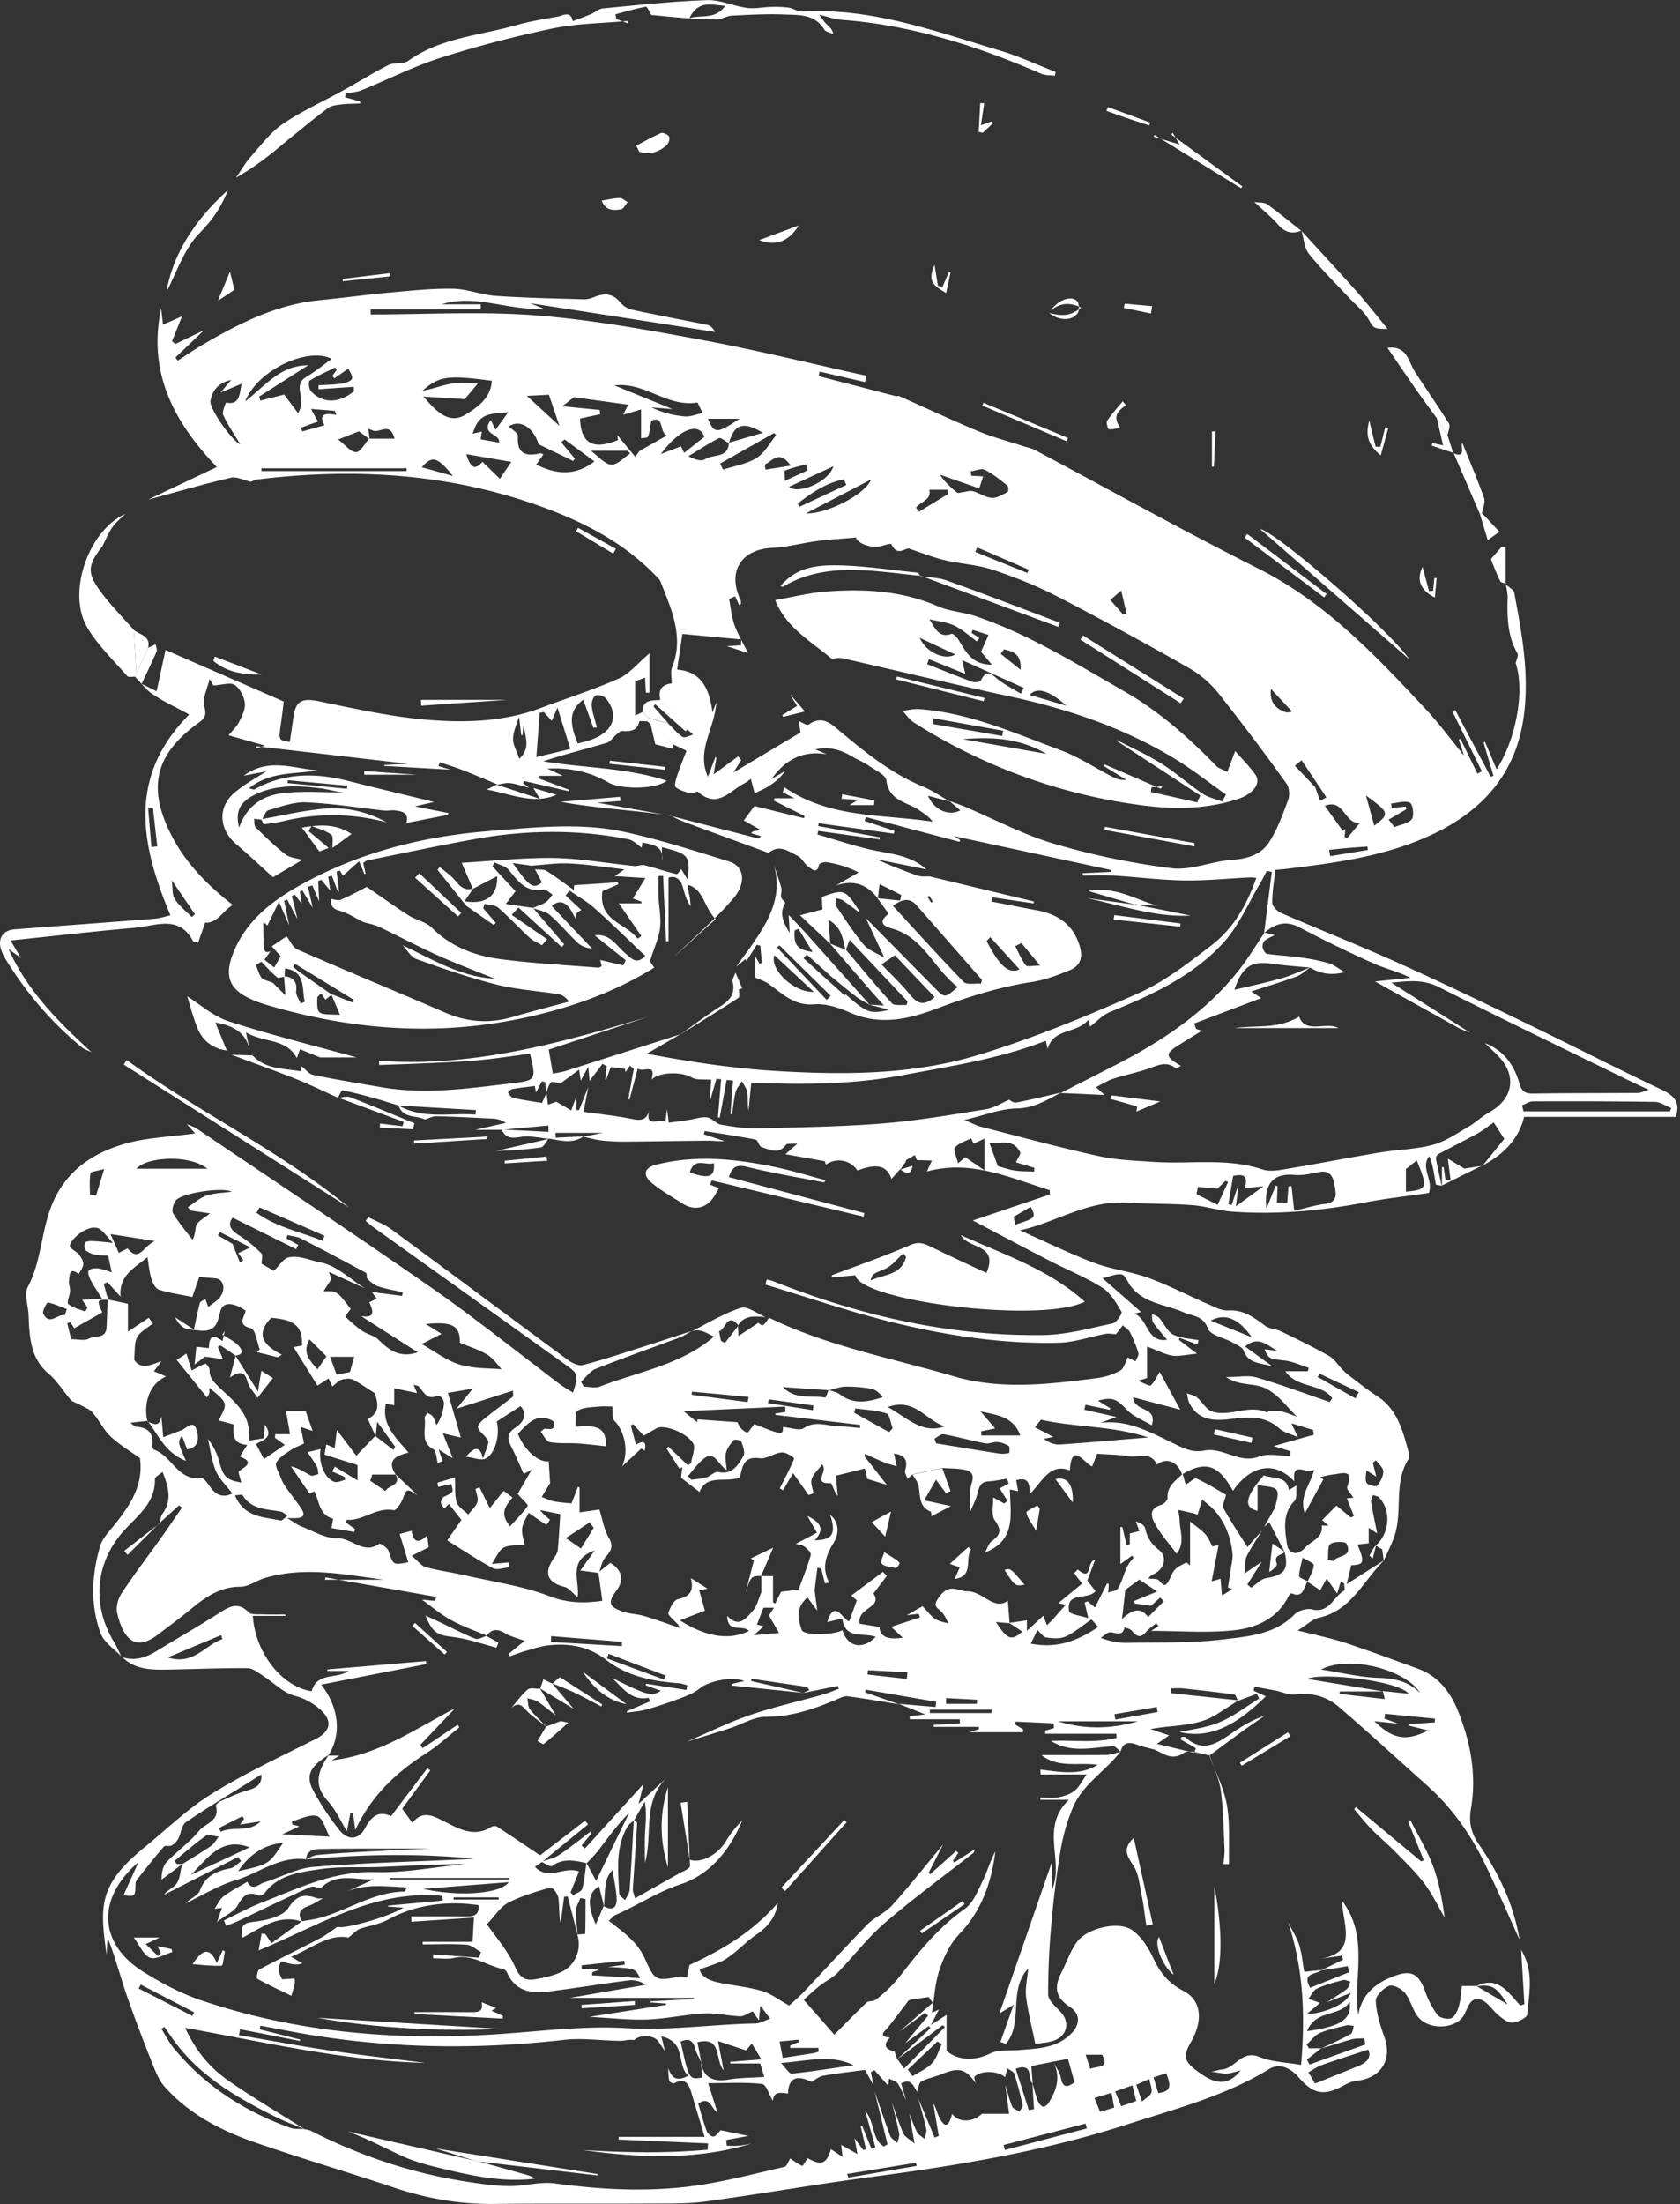 <svg width="629" height="825" fill="none" xmlns="http://www.w3.org/2000/svg"><rect width="100%" height="100%" fill="#333333" stroke="none"/><g clip-path="url(#clip0)" fill="#fff"><path d="M539.72 443.83c-.74-.18-2.09-.26-2.14-.56-.6-3.5-1.01-7-2.44-10.5-3.46 4.26 1.55 8.69-.15 13.77-7.73 1.13-15.96 2.03-24.07 3.58-16.45 3.13-32.99 4.63-49.7 3.4-5-.37-9.9-2.06-14.9-2.42-8.24-.6-16.52-.46-24.76-.93-14.67-.83-26.57 7.61-39.73 10.36 9.51 4.21 18.49 8.65 27.8 12.17 6.55 2.48 13.74 3.23 20.34 5.63 7.6 2.77 14.82 6.56 22.27 9.8 2.43 1.04 5.06 2.54 7.52 2.4 5.76-.37 9.7 2.58 13.87 5.7 1.58 1.19 4 1.15 5.85 2.06 6.1 2.96 12.23 5.92 18.13 9.27 2 1.13 3.35 3.42 5.05 5.14a20.4 20.4 0 002.3 2.07c3.5 2.63 6.9 5.44 10.56 7.78 7.21 4.62 9.41 12.04 11.48 19.57.37 1.34.87 3.2.27 4.17-5.4 8.65-2.24 18.72-4.9 27.77-1.04 3.5-2.83 6.8-4.28 10.18l-.58-4.29c-.77-.46-1.56-.9-2.34-1.36l-1.21 4.82-1.25-1.13c.82-1.3 1.41-2.88 2.51-3.86 5.04-4.54 5.7-13.1 1.15-17.82-.53-.56-1.54-.67-2.33-1-.25.89-.83 1.82-.7 2.63.66 3.92 1.5 7.8 2.3 11.76l-3.2-2.1v5.8c-1.57.17-2.81.31-4.2.48 2.82 6.69 2.48 7.54-2.33 7.72-.46 1.95-.92 3.8-1.72 7.08l14.1-8.94c-7.82 7.52-12.24 18.79-24.42 21.5-2.48.56-4.62 2.7-8.03 4.8 6.64 1.68 12.26 2.8 17.65 4.57 9.24 3.04 18.36 6.44 27.5 9.77 7.57 2.75 12.1 8.86 14.87 15.74 4.72 11.67 7.06 23.96 4.86 36.68-.84 4.87.01 8.98 2.93 13.22 7.43 10.8 13.09 22.49 15.25 35.69-4.3-9.45-8.37-18.87-12.82-28.1-5.4-11.2-12.44-21.24-21.78-29.57-11.02-9.83-21.9-19.84-33.1-29.46-4.52-3.88-10.06-5.4-16.25-4.6-2.33.3-4.86-.95-7.3-1.44-2.65-.52-5.31-.99-7.96-1.48-.1.5-.23 1.02-.34 1.52 1.18.53 2.34 1.08 4.58 2.09-9.93 9.78-20.14 16.28-32.26 13.35 3.74-.85 9.6-1.46 14.82-3.61 5.32-2.18 10-5.88 14.96-8.9l-.9-1.75-7.04 2.6c-.47-.81-.84-2.27-1.4-2.35-6.38-.9-12.78-1.61-19.19-2.3-1.49-.16-3-.02-4.5-.02l-.16 1.78 25.43 2.71c-2.7 1.74-5.39 3.48-8.09 5.2-7.55 4.8-16.24 3.86-24.84 5.57 2.06.68 4.12 1.38 6.98 2.34l-4.56 3.15-.92 2.18c-2.2-.6-4.43-1.06-6.55-1.84-2.94-1.08-5.2-1-6.16 2.54l.03.08c-.96-.71-1.95-2.1-2.86-2.05-7.8.45-15.7 2.73-23.24-1.98 8.2-.38 16.57.9 24.57-1.13l-.08-1.55H391.4l-.1-1.14c1.09-.33 2.19-.65 3.28-.96v-1.8l-14.27-.65-.36 1 3.15 1.93-.07 1.05H362.9l3.62-1.17-.05-.84h-16.9l-.01-.74 9.82-.55-.01-1.57h-18.73l-.05-1.1c1.5-.19 3.02-.37 5.87-.7l-9.96-3.96 13.81 1.18.22-1.95-26.48-4.55-.14 1.03 12.78 4.47c-6.43-1.03-12.84-2.16-19.3-3.01-1.28-.17-2.77.6-4.09 1.16-8.5 3.6-17.01 6.55-26.58 6.52-4.42-.02-8.84 2.78-13.29 4.23-5.45 1.75-10.92 3.42-16.35 5.12 7.9-3.38 15.6-7.21 23.67-9.98 9-3.08 18.36-5.16 27.54-7.74 1.98-.56 3.87-1.43 5.8-2.16l-.4-1.02c-4.36.87-8.73 1.76-13.07 2.64l2.45-1.08-.91-1.19-20.82-3.06-.08.86 19.5 4.43c-8.96-.92-17.9-1.85-26.86-2.76l.06-.59 4.73-1.09c-4.75-1.87-13.4.06-16.71 2.76-1.85 1.51-4.2 2.53-6.47 3.4a171.72 171.72 0 01-13.2 4.43c-2.44.71-5.06.85-7.6 1.25l.02-.53c2.9-1.23 5.78-2.47 8.67-3.71l-.56-1.32c-6.77 1.26-9.78-4-13.8-7.5 13.56 6.7 14.84 7.07 18.43 4.88-1.92-.7-3.83-1.4-5.75-2.08l.17-.58 15.14 2.34.28-1.78c-1.12-.27-2.22-.68-3.34-.76-9.71-.72-19.14-2.58-27-8.7-6.43-5.01-13.6-6.26-21.31-5.5-2.93.29-5.8 1.27-8.67 2.07-2.09.58-4.11 1.39-6.17 2.09l-.38-.92 5.95-4.88c-2.77-1.04-5.23-1.59-7.27-2.83-2.8-1.71-5-1.77-6.96 1.02l.18-.09c-4.5-1.92-9.21-3.5-13.47-5.88-4.14-2.31-7.82-5.46-10.89-7.66l5.04.5.2-1.54-41.37-7.27-.16.87h22.04c-14.83-1.94-29.67-5.06-44.58-.64-3.1.93-6.09 3.27-9.11 3.26-7.97-.02-13.56 4.23-19.2 8.88-3.9 3.22-8 6.21-12.04 9.27-3.26 2.47-7.34 4.08-10.43 1.2-2.45-2.3-3.78-6.25-4.54-9.7-.48-2.2.41-5.23 1.71-7.21 4.54-6.88 9.56-13.44 14.34-20.14 2.81-3.95 5.53-7.96 8.28-11.94l-1.16-.8-7.28 6.62.1.11c.3-1.17.28-2.58.94-3.48 3.76-5.1 2.33-10.09.1-15.8-1.25 1.12-2.86 1.9-2.85 2.64.22 8.77-6.15 13.45-11.27 18.99-11.07 12-12.54 28.09-4.04 42.08 1.09 1.8 1.9 3.76 2.84 5.64l.07-.1c-2.71-2.9-6.64-5.36-7.92-8.8-3.96-10.67-3.38-21.77-.22-32.6.82-2.8 3.13-5.26 5.05-7.62 6-7.41 11.3-15.06 9.88-25.37-3.32-2.4-7.48-4.84-10.92-8.05-2.72-2.55-4.37-6.21-6.86-9.05-1.21-1.38-3.24-2.05-4.93-3-1.05-.6-2.43-.88-3.19-1.72-2.8-3.16-5-7-8.17-9.67-7.18-6-7.25-14.11-7.65-22.25-.17-3.5-1.66-7.7-.25-10.38 5.13-9.7 4.96-20.78 9.03-30.77 5.1-12.5 14.93-19.09 26.77-22.64 8.32-2.5 17.33-2.7 26.82-4.04a806.8 806.8 0 00-3.15-3.5c1.3.6 2.71 1.02 3.88 1.8 29.42 19.86 59.01 39.46 88.13 59.74 16.33 11.38 31.86 23.91 47.77 35.9 1.48 1.1 3.13 2 4.86 3.12 1.98-6.4 1.9-7.11-2.14-10-24.08-17.27-48.21-34.49-72.31-51.73-1.12-.79-2.14-1.71-3.2-2.58.35-.45.7-.91 1.03-1.37 2.93 1.54 6.14 2.7 8.77 4.65 22.02 16.2 43.92 32.58 65.94 48.8 1.55 1.13 3.96 2.32 5.56 1.9 7.18-1.83 14.22-4.2 21.29-6.43 6.54-2.07 13.04-4.23 19.56-6.34-1.51.82-2.96 1.83-4.55 2.43-10.47 3.93-21.04 7.62-31.43 11.74-2.14.85-3.69 3.2-5.51 4.86l1.07 1.84c2.05 0 4.32.6 6.1-.09 14.46-5.61 30.32-8.08 42.6-18.66l1.9-1.99.69 3.53 1.5.84 5.05-6.5-.16-.06.18 3.96 7.47-4.96c1.68 1.43 1.68 1.43 4-1.9 21.95 10.72 45.94 15.12 69.12 21.93 17.62 5.17 35.75 2.98 53.67.68 3-.4 6.1-1.36 8.72-2.83 1.4-.78 1.87-3.21 2.75-4.9l2.92 1.45c.4-1.03 1.34-2.22 1.1-3.07a46.33 46.33 0 00-3.15-7.8c-.52-1.05-1.77-1.74-2.69-2.6l-2.57 3.3c-1.31-.05-2.67-.35-3.94-.11-5.81 1.07-11.57 3.18-17.4 3.32-20.72.51-41.17-2.55-61.2-7.38-16.45-3.97-32.52-9.53-48.76-14.4.2-.63.38-1.27.57-1.9.8.22 1.65.35 2.41.66 32.49 12.89 66.06 20.64 101.13 20.14 8.7-.12 17.4-2.55 26-4.37 1.41-.3 3.65-3.71 3.27-4.36-1.97-3.31-4.11-7.07-7.24-9.03-6.22-3.91-13.14-6.68-19.7-10.06-9.61-4.95-19.17-10.04-28.74-15.06l28.88-9.75-.11-1.62c-14.92-4.61-29.45-11.48-45.94-6.98l1.86-4.1-5.61-.15-.81-1.87-3.04 1.74c-.27.23-.4.53-.4.88-.68.95-1.38 1.9-2.07 2.84l.01-.18-3.2 3.63c-1.84-5.12-5.5-5.85-12.76-3.16a8.32 8.32 0 00-11.8-2.18c-.31-.93-.59-1.86-.41-1.28l-14.76-2.63 4.55-4.02c-2.39.22-3.91-.08-4.3.46-2.8 3.87-6.13 1.82-9.21.88-.94-.3-1.33-2.64-2.2-2.8-6.32-1.24-12.7-2.17-19.07-3.18-.1.4-.2.8-.32 1.2l7.73 2.54c-2.06.2-4.03-.16-6-.14-10.25.07-20.5.27-30.75.35a77.2 77.2 0 01-9.08-.41c-2.4-.26-4.73-.95-7.09-1.45l7.44-1.43h-17.8l.07 1.81 10.45-.49c-4.2 2.94-8.67 1.5-13.1.8l.11.13c-2.58-.32-5.16-.75-7.75-.93-3.5-.23-7.72 2.4-9.97-2.59 5.88.3 11.73.59 17.59.9l-.04-2.37-17.44 1.6c-3.34 0-6.67.02-10 .03l11.52-2.63a9.62 9.62 0 00-5.1-1.59c-6.98-.36-13.98-.72-20.96-.89-1.4-.03-2.81.8-4.21 1.23-3.34-1.66-8.26-.34-9.9-5.22 9.3 5.24 19.18 2.65 28.81 3.37l.13-1.68c-9.65-.57-19.28-1.12-28.92-1.7-3.22-.97-6.44-2.03-9.7-2.92-3.74-1.03-7.5-2.02-11.3-2.74-.4-.08-1.19 1.82-1.79 2.81l.04-.09c-5.3-2.38-10.53-4.94-15.9-7.08-7.92-3.15-15.95-6-23.92-8.99l7.9.24c4.85 5.32 11.65 4.82 17.9 5.94.06.02.34-1.17.51-1.8 1.42 1.1 2.7 2.86 4.26 3.18 8.61 1.75 17.28 3.19 25.94 4.66 16.32 2.78 32.52.34 48.68-1.56 8.92-1.05 8.87-1.42 6.56-11.07-6.5.85-13.07 1.9-19.68 2.5-6.8.61-13.65.83-20.5 1.15-5.42.25-10.86.4-16.3.6 0-.53-.03-1.07-.04-1.6 34.94 2.58 67.8-6.6 100.72-16.43-12.25 4.04-24.5 8.06-37.18 12.25l1.54 9.05c2.06-.44 3.48-.63 4.84-1.05 14.3-4.54 28.56-9.12 42.84-13.69l-12.51 7.25c16.28 3.05 32.42 5.52 48.64 6.48 25.2 1.49 50.65 1.44 74.96-5.87 20.57-6.18 40.6-14.44 60.25-23.15 9.93-4.4 18.88-11.37 27.6-18.06 8.13-6.24 13.22-15.03 16.75-25.23-1.07-.08-1.74-.2-2.4-.16-8.18.4-16.37 1.26-24.56 1.13-8.78-.13-17.55-1.28-26.33-1.81-3.89-.23-7.79-.04-11.68-.04v-.86l10.7-.5-.05-.69L357.3 313c.34.24 1.28.85 2.21 1.47l-.28.63-35.1-9.28-.38 1.47 11.15 3.73-.25 1.02-28.13-3.88-.18 1.04 23.11 4.24-.11.76-23.02-3.17-.27 1.33c6.19 1.8 12.31 3.8 18.56 5.36 7.65 1.9 15.9 1.94 22.21 7.7-6.23-1.25-12.44-2.52-18.67-3.78 5.2 2.32 10.29 4.35 15.47 6.14 1.39.48 3.03.23 4.56.31l38.94 9.36c-.05.23-.1.46-.13.7l-15.51-2.28c-.1.53-.18 1.07-.27 1.6 5.62 1.08 11.21 2.21 16.84 3.24 7.9 1.43 13.69 5.23 16.18 13.35 1.32 4.3.26 7.48-3.7 9.1-4.47 1.83-9.13 3.63-13.88 4.36-12.41 1.9-24.2 5.58-35.92 10.02-10.31 3.9-21.12 6.44-32.26 1.58-4.25-1.86-9.18-3.55-13.63-3.18-7.53.63-11.86-3.98-17.02-7.64-1.49-1.06-3.33-1.6-5.02-2.38V358l1.55 2.72.9-.3c-.2-2.14-.38-4.3-.57-6.45l-1.35-.29-3.85 6.04-.33-.76-3.53 2.89c2.3-3.2 4.7-6.33 6.9-9.59 5.93-8.67 10.54-17.7 7.13-28.71.98 2.92 2.05 5.81 2.87 8.78.3 1.1-.27 2.44-.03 3.57.17.8 1.67 1.83 1.5 2.11-2.2 3.7-1.02 6.87 1.67 11.2l-.38-6.72c2.7 2.84 4.58 4.73 6.35 6.72 8 8.94 15.97 17.9 23.97 26.87-1.62-.94-3.4-1.75-4.9-2.9-3.26-2.48-6.39-5.15-9.58-7.74l-9.06-8.12-1.23 1.37 15.56 14.05c.04.57 0-.1-.03-.78 8.23 7.31 9.34 7.7 16.6 6.03l-7.6-1.97 5.58.38c-2.48-2.8-4-4.51-5.5-6.23-4.92-5.65-9.81-11.32-14.7-16.98 2 .8 4.02 1.58 6.03 2.37 5.69 6.7 11.24 13.52 17.16 19.98.96 1.04 3.63.51 5.5.7l.38-1.37-21.68-23.02-1.51 3.88c-1.15-3.93-1.12-8.49-6.48-11.43l.73 9-11.36-10.7c3.76-.97 6.02-1.56 8.43-2.2l-.25-4.64c8.21-2.98 8.71-2.83 13.53 4.47.29.44.47.98.69 1.47-2.07-1.55-4.1-3.15-6.23-4.6-.75-.5-1.77-.62-2.67-.9.01 1-.38 2.3.1 3 3.28 4.9 6.52 9.91 10.3 14.45 1.63 1.96 4.48 2.9 7.7 4.85-2.76-5.92-4.86-10.39-6.96-14.86l25.84 26.18c3.78 3.83 3.78 3.82 8.59-.37-8.84-6.68-12.74-18.57-24.56-21.85-4.35-1.21-4.65-2.94-1.31-5.57-1.5-2.1-2.86-3.97-4.22-5.85l8.48.93.47-2.08-4.35-2.24c-1.25-.63-2.53-1.22-3.78-1.81l-.63 5.4c-4.07-5.53-9.35-7.16-15.8-4.86l8.63-4.94a39.28 39.28 0 00-11.98-3.83c-.92-.16-2.77.4-2.87.9-.78 3.91-2.96 1.43-4.05.72-1.5-1-2.32-3.2-3.88-3.96-3.4-1.65-6.9-4.6-10.92-1.14-10.5-3.85-21.03-7.68-31.52-11.58-1.9-.7-3.7-1.67-5.56-2.52l-.1.1 33.3 8.61 1.1-.88-3.82-1.11c.26-.25.54-.49.8-.75l2.75-.48-6.28-3.55 4-5.4c5.24 1.3 11.9 2.93 18.54 4.56l.17-.85-11.46-5.74c.1-.29.18-.6.28-.88h7.43l-4.37-2.2.55-1.97c16.96 11.75 36.64 10.09 55.57 12.94-1.34-1.94-3.1-2.9-4.71-4.08-4.58-3.3-11.66-3.52-12.62-11.4-.24-2.02-4.02-3.74-6.35-5.33-2.02-1.4-4.33-2.35-6.46-3.6-4.27-2.52-8.74-3.87-13.78-2.64 1.44.6 2.87 1.2 4.3 1.82-8.92-1.52-15.62 1.98-20.69 9.28l5.03-3.03c-1.66 2.55-3.87 4.26-6.22 5.75-1.61 1.02-3.43 1.75-5.15 2.6l-1.42-5.41c-.76.54-1.43 1.18-2.22 1.57-5.52 2.69-10.22 9.9-17.57 3.28-.41-.37-1.92.76-2.76.55-1.96-.51-4.12-1.06-5.6-2.31-.6-.52.12-2.95.6-4.38 1.1-3.3 2.42-6.5 3.46-9.22l-5.17-2.48-8.41-7.61-1-.86.3-1.3c2.48.7 4.97 1.38 7.45 2.07 1.77 1.71 3.37 3.7 5.4 5 .8.52 2.6-.53 3.93-.87l-2.25-1.98-10.02-10.95c-1.23-4.68 1.58-5.95 4.25-6.22 0-2.16-.55-4.26.09-5.89 4.62-11.56-.23-21.8-4.26-32.15-.37-.96-1.28-1.73-2.03-2.5-12.3-12.64-27.69-20.34-43.9-26.1-34.09-12.1-69.3-14.06-105-9.72-.88.1-1.7.56-2.55.86-2.5-.55-5.23-2.02-7.48-1.5-10.4 2.44-20.7 5.44-31.02 8.23l25.8-12.23c-15.41-16.22-26.06-34.72-20.83-59.3l.7 6c2.53-1.1 4.79-2.1 7.13-3.14l-3.76 9.34 1.24 1.06 10.76-5.19c-4.32 4.12-7.52 7.18-10.74 10.23l.9 1.18c2.9-1.89 5.76-3.88 8.75-5.63 13.9-8.18 28.12-15.45 44.55-17.03 8.71-.84 17.4-2.05 26.13-2.84 7.85-.71 15.74-1.56 23.6-1.42 5.34.09 10.61 2.29 15.98 2.66 10.99.76 22.01.96 33.02 1.3 1.35.04 2.77-.4 4.04-.91 3.71-1.52 6.84-1.34 9.6 2.06a8.3 8.3 0 004.4 2.75c9.31 2.01 18.67 3.74 28.02 5.64 1.15.23 2.22.97 3.03 2.66-23.78-3.7-47.54-7.39-71.32-11.07v-.5l7.04 2.8c-12.91 1.02-25.17-5.59-38.1-1.56h14.68l.02 1.87h-41.22l.02 1.93c20.58 0 41.27-1.22 61.74.34 20.88 1.6 41.64 5.39 62.27 9.2 20.63 3.83 41.04 8.88 61.54 13.4l-.47 2.37-16.98-3.92c-.14.55-.28 1.1-.41 1.68 9.67 2.5 19.35 5.03 29.03 7.54.33.09.78-.22 1.07-.08 9.92 4.4 19.75 9.03 29.77 13.2 5.4 2.25 11.1 3.71 16.67 5.54 1.5.49 3.13.77 4.5 1.5 27.83 14.8 55.36 30.16 83.5 44.3 25.24 12.67 44 32.6 62.8 52.69 5.1 5.46 9.54 11.54 14.32 17.4l-1.98-6.01.63-.3 6.36 13.02c.56-.28 1.11-.57 1.68-.84-3.68-7.48-7.35-14.95-11.04-22.41l1.02-.6c4.42 8.35 8.85 16.68 13.28 25.02l1.06-.4-3.71-12.43c.18-.08.34-.18.52-.27l4.37 10.33c7.89-12.39 10.41-30.46 7.13-39.75.26-1.23 1.14-2.82.67-3.65-3.7-6.5-3.9-13.54-3.68-20.72.05-1.75-.43-3.53-.66-5.3l-.13.14c1.13 1.06 3.03 1.96 3.27 3.2 2.86 15.13 5.65 30.23 3.62 45.83-2.79 21.52-15.18 35.54-34.02 44.48-17.28 8.21-36.02 10.75-54.78 13-1.24.14-2.48.24-4.27.42-.45 4.2-1.2 8.3-1.14 12.37.03 1.32 1.94 3.16 3.4 3.8 14.62 6.33 29.44 12.2 43.97 18.74 16.18 7.27 32.17 14.99 48.16 22.72 16.8 8.13 33.42 16.66 50.29 24.64 4.82 2.28 7.07 4.93 5.18 10.16h-56.7c-2.12 8.45-7.86 14.26-15.69 18.26l.08.1 8.18-10.13-3.96-6.14c-2.2 1.52-4.1 3.04-6.2 4.19-4.84 2.66-9.81 5.12-14.68 7.74-.45.24-.83 1.22-.73 1.77.64 3.41 1.42 6.8 2.15 10.2l-.08-.22zM138.38 164.36l-4.01-2.91-7.78 3.06c2.7 2.05 4.73 4.74 6.75 4.74 1.62 0 3.25-3.25 4.87-5.06h9.5c-1.4-5.63-4.52-2.97-7.05-2.85-.9.04-1.83-.55-2.75-.84l.47 3.86zm66.21 244.8l.59 4.34 3.08-1.1 5.6 3.26 1.9-5.09v4.94l1.03.01 3.5-8.67-1.83 9.31c6.54.94 12.71 1.56 18.75 2.8 3.4.69 5.1-.28 5.92-3.43-1.74 6.86 3.47 3.1 5.99 4.36l.61-4.75.66 5.1c2.78-.37 5.14-.67 7.48-1.03 2.3-.34 4.65-1.24 6.85-.95 1.84.23 3.4 2.39 5.25 2.72 4.44.79 8.99 1.48 13.48 1.38 15.7-.37 31.43-.59 47.08-1.84 12.96-1.03 25.83-3.28 38.7-5.32 2.98-.48 5.75-2.34 8.6-3.56.25.11 1.52 1.25 2.56 1.07 5.67-1.07 11.27-2.46 16.9-3.74-5.28 2.72-10.12 5.84-16.68 5.95-6.07.1-12.11 2.57-19.52 4.31 2.95 1.23 4.52 2.12 6.2 2.54 14.65 3.75 29.28 7.73 44.05 10.98 6.8 1.5 13.92 1.72 20.92 2.19 13.47.9 27.11-1.63 40.42 2.81 3.02 1 6.82.16 10.16-.4 11.2-1.85 22.34-4.06 33.54-5.92 6.65-1.1 13.53-1.17 20-2.88 4.72-1.24 9-4.24 13.33-6.74 2.74-1.56 5.04-3.89 7.8-5.41 9.03-5 10.55-13.74 3.47-21.07-1.62-1.68-3.34-3.24-5.02-4.87 7 2.7 10.96 8.18 12.9 15.05.88 3.11 2.2 3.87 5.26 3.83 13.06-.21 26.12-.14 39.16-.23.98 0 1.96-.55 4-1.18-3.1-1.45-5.02-2.32-6.91-3.24-23.91-11.7-47.9-23.25-71.68-35.22-6.12-3.09-11.95-2.17-17.8-1.64l29.49 18.7c-1.5-.6-3.06-1.08-4.46-1.86-10.37-5.72-20.71-11.5-31.13-17.3l13.28-1.35c-4.65-2.41-9.39-3.4-13.7-5.34a502.49 502.49 0 01-27.85-13.55c-5.23-2.74-9.26-1.3-13.24 2.14l2.9-22.91-1.9-.37c-.72 1.37-1.37 2.77-2.16 4.1-4.62 7.7-8.19 16.38-14.15 22.87-11.44 12.47-26.75 19.49-42.27 25.8-2.94 1.18-5.28 3.82-7.54 5.5l-.74-2.42c-4.52 5.18-13.04 3.02-15.17 10.77l-.69-3.05c-17.44 6.8-35.44 9.48-53.3 12.85-18.75 3.54-37.63 3.69-56.98 2.83l-1.04 10.5c-.4-2.32-.16-4.68-.5-6.94-.2-1.43-1.28-2.75-1.97-4.11-.81 1.37-1.97 2.64-2.35 4.12-.69 2.7-.9 5.5-1.32 8.27l-.64-.1 1-12.5-2.4-.23-2.6 14.1-.67-.1 1.2-14.23-1.77-.22-2.57 8.96.63-8.57c-2.85-.28-5.54.19-7.3-.88-3.64-2.2-12.23-2.14-15.05.84 1.95-6.6-3.4-2.42-5.14-4.23l-3.1 11.64-.47-.1 2.08-11.42-1.48-1.14-1.6 2.4-.26-1.22-5.3-.65-1.73 4.78-.35-.11.6-4.97-1.6-.92-4.83 6.36-.51-5.25c-1.43 2.63-2.12 3.91-2.8 5.2l-.62-4.15c-2.85 2.13-4.91 3.65-6.96 5.17-1.23-.16-3.05-.9-3.57-.37-1 1.02-1.28 2.75-1.86 4.2l-.3-4.34-1.23-.26c-.77 1.42-1.52 2.85-2.22 4.16l-.44-2.43c-2.9.38-5.65.67-8.36 1.15-.65.1-1.18.86-1.76 1.32.65.69 1.18 1.82 1.94 1.99 3.54.77 7.15 1.28 10.85 1.9a326.3 326.3 0 001.68-3.7zm68.3-243.25c-1.25-.68-2.96-2.26-3.7-1.9-3.93 1.99-7.64 4.46-11.42 6.75 2.33 1.29 4.84 2.06 6.23 1.13 2.98-1.99 8.7-.23 8.88-6.17l12.76-3.71c-7.54-4.53-10.75-3.13-12.74 3.9zm37.37 354.33c1.44.57 3.1.86 4.3 1.76 5.03 3.8 10.3 2.83 15.93.99-1.24-1.6-2.66-2.85-4.26-3.14-3.2-.58-6.49-.86-9.74-.81-2.03.03-4.06.88-6.09 1.34l-17.28-1.17c4.62 4.86 10.57 3 15.82 3.92.27.03.87-1.88 1.31-2.9zm-186.17-41.47l-2.99 4.6c5.05-.19 5.05-.19 10.2 6.57-.7 1-2.12 2.75-2 2.88 2 1.95 4.1 3.83 6.4 5.4 1.87 1.28 4.48 1.7 6 3.25 5.06 5.11 9.1 6.6 14.72 4.71l-21.22-13.54c5.44.9 4.52-1.98 3.07-5.18l2.78-1.32a485.6 485.6 0 00-1.83-2.52l11.29 1.46.3-1.35c-3.02-.7-6.09-1.2-9.01-2.15-1.54-.5-2.94-1.63-4.15-2.75-.52-.47-.14-2.12-.63-2.39-8.07-4.38-16.19-8.68-24.36-12.85-1.5-.77-3.36-.86-5.05-1.26l-.33 1.27 4.37 2.38-.78 1.59-23.77-11.78c-2 2.61-.78 4.67 2.62 6.75a47.2 47.2 0 018.13 6.6c.64.64.1 2.49.1 3.88l4.56 2.68c2.12-2.01 3.62-4.64 5.59-5.06 3.96-.84 8.12 1.2 11.91 1.91 5.94 1.11 11.11 6.25 16.62 9.69l-13.47-6.14c.45 1.37.69 2.01.93 2.67zm393.66 154.2l9.7 1.04c-4.13-5.13-33.6-8.06-37.92-5.55l28.38 4.68h-16.27l-.13.9 16.96 1.95-.72-3.02zm-36.82-52.15l-5.7-11-1.92 1.69c1.34-2.38 2.7-4.75 4.05-7.13 1.9-7.43 1.83-7.52-6.53-8.43v9.6c-5.22-1.26-4.82-5.04 2.35-13.3 3.4 1.39 8.46-.08 9.41 5.5l2.82-1.71c-.2 1.96.34 4.64-.74 5.76-4.65 4.87-3.6 10.7-2.83 16.14.56 4.03 4.07 4.46 6.91 1.28 2.27-2.54 6.7-3.5 6.11-8.17h2.52l-2.36-2.04 5.35-5.43 5.37 4.45 1.19-.55-2.67-6.63 2.47-.22c-.9-1.48-2.67-3.16-2.34-4.02 2.74-7.1-2.1-5-5.44-4.66-1.57.16-3.1.63-4.65.96l1.18.84-6.96 12.74c-2.2-6.64 2.14-10.73 3.52-16.36-2.59 2.16-8.48-3.84-7.41 4.39-9.22-9.61-18.26-3.54-22.99 3.54-5.33-9.5-9.99-11.6-19.06-6.15-1.71-4.88-5.88-6.5-9.44-3.67-2.33-5.2-7.08-2.49-10.72-3.13-3.62-.65-7.35-.63-11.62-.94l-1.9 4.73c-2.98-1.1-7.64-9.61-8.34 1.48-7.62-2.85-10.19 4.18-15.15 9.02.53-6.26-2.28-6.03-4.96-5.34l.74 4.14-3.08-.66c.13 9.02 2.59 18.92-9.31 23.59.92-1.62 1.39-3.48 2.57-4.3 3.42-2.38 3.57-4.33 1.05-7.82-1.34-1.87-.46-5.36-.6-8.51 1.9 1.06 3.04 1.68 4.17 2.3.4-.33.82-.65 1.22-.99l-2.94-4.68 3.4-1.8-.63-1.82c-2.33.35-4.64.88-6.97 1-3.47.2-3.55 2.8-4.27 5.2-.63 2.06-1.63 4-2.76 6.67.24-4.51-.24-8.07.76-11.15 1.2-3.72-.47-4.72-3.26-5.19-2.55-.42-5.18-.38-7.76-.56l-11.14 2.42-1.81 1.65c-.35-1.05-1.2-2.25-.95-3.12 1.3-4.25-.57-5.87-4.16-6.32l1.06 4.77c-1.54-.47-3.11-.84-4.6-1.44-2.5-1-4.92-2.16-7.38-3.26l-.09.98c2.7 3.46 5.4 6.9 8.31 10.65l-7.3-2.23-.9-3.9c-4.47 1.12-7.93 1.99-10.86 2.71.25 2.76.49 5.18.7 7.62-1.46-1.63-2.1-4.84-2.6-4.82-7.24.3-.75-4.45-3.25-7-1.43 1.88-3.24 3.46-3.9 5.44-.53 1.53.38 3.55.66 5.37-.61.2-1.23.4-1.84.62l-5.79-8.2-3.77 6.4-1.21-.68c1.3-2.58 2.63-5.15 3.87-7.75.59-1.24 1.7-3.46 1.41-3.68-1.35-1.01-3.2-2.18-4.72-2.02-2.78.3-5.6 2.52-8.16 2.15-6.25-.9-6.31 3.51-7.41 7.2-5.15 2.11-12.33-1.46-15.05 5.45l-6.93-5.37.54-3.97-1.1.65-4.82-7.55c.2-.26.42-.5.63-.76 2.46 2.35 4.93 4.7 7.3 6.98.68-.46 1.19-.63 1.22-.86.38-2.5 1.8-5.68.77-7.35-2.6-4.18-11.06-7.13-13.6-5.67-1.7.96-3.37 1.94-4.9 2.82l-3.92-4.31-.9.53c.59 2.18 1.16 4.36 1.92 7.15 3.63-2.18 3.8-.31 3.25 2.25l-1.24-.85c-2.08 1.95-4.17 3.88-7.2 6.7 2.7-5.9.76-13.43-2.92-17.1-.95-.96-.5-3.31-.74-5.3-1.22 0-3.24-.17-5.23.04-2.62.27-5.58.23-7.7 1.5-1.09.65-.63 3.86-.9 6.08 9.17-.9 11.34.75 11.57 7.28-3.46-.36-7.02-.82-10.6-1.07-3.54-.23-7.15.13-10.59-.52-1.32-.24-2.25-2.52-3.38-3.88.57-.39 1.16-1.15 1.7-1.1 3.1.24 3.1.31 3.45-2.56-6.27-3.92-9.93.47-13.69 4.5 2.74 6.55 7.88 10.7 11.55 10.26l.52 8.13-3.14 5.2c1.53.56 3 1.34 4.58 1.65 2.25.44 4.55.54 6.58.76l2.42-6.21.59.28v9.28l7.43-1.05c1.13 3.57 1.71 7.43 3.53 10.57 1.9 3.3.76 4.98-1.3 7.33-1.32 1.5-1.65 3.86-2.43 5.84l-6.95-.91 5.38-7.5c-10.29 3.54-5.53 11.43-6.37 17.48-2.18-1.77-3.38-3.5-4.9-3.86-6.39-1.53-7.9-5.2-4.1-10.58.7-.98 1.44-2.15 1.55-3.28.44-4.4.64-8.8.94-13.34l-7.52-1.55c1.16 1.67 2.46 2.56 3.64 3.59.07.07-1.28 1.92-1.32 1.9-2-1.22-3.9-2.56-6.66-4.46-.83 1.88-2.2 3.8-2.4 5.84-.23 2.2.64 4.5.9 6.04-3.25.42-6.02.1-7.92 1.22-1.82 1.08-2.74 3.66-4.36 6.04 2.43-.2 4.39-.39 6.34-.56l.16 1.83c-2.06.16-4.56 1.13-6.08.31-6.05-3.27-11.79-7.1-17.12-10.4l5.33-7.66-4.7-5.97-1.72 1.72c-.44-.71-1.2-1.4-1.24-2.12-.04-.76.45-1.96 1.05-2.25 3.69-1.77 3.72-1.7 2.8-4.8l-4.9 1.06c-.09-.53-.18-1.06-.25-1.6l6.55-1.94c.18 3.47-.18 6.56.65 9.28.55 1.8 2.8 3.08 4.3 4.6 1.19-1.54 2.85-2.93 3.43-4.67.46-1.42-.4-3.26-.69-4.92l1.5-.59c1.1 2.21 2.18 4.43 3.85 7.77l5.2-6.45c1.07.8 2.29 1.73 3.31 2.48-2.52 3.1-5.06 5.88-.92 10.77 2.49-2.75 4.82-5.02 6.62-7.65.25-.37-2.15-2.55-3.8-4.43l5.24-9.05-2.98 1.53c-1.49-3.33-2.7-6.33-4.14-9.2-1.53-3.02-2.94-5.48 1.1-8.15 2.65-1.74 4.88-4.91 1.84-8l-8.92 5.77c1.37 4.4-.41 12.16-4.22 13.89-1.66.75-4.17-.36-7.31-.75 3.43-3.8 5.31-4.14 6.4.66.95-2.65 1.7-4.25 2.04-5.94.12-.61-.61-1.49-1.1-2.12-.94-1.22-2.56-2.24-2.8-3.54-.16-.92 1.32-2.38 2.36-3.23 3.5-2.84 7.16-5.5 10.71-8.3.25-.18.04-.95.04-2.26l-21.11 6.75 6.07-7.5-9.32 1.6 4.85 16.72-6.74-1.58 3.71 9.32-5.29-3.29 1.5 4.42c-.62.2-1.23.38-1.84.59-.52-1.75-.5-4.44-1.63-5.07-5.21-2.89-2.52-7.7-3.3-11.62-.11-.59.69-1.35 1.07-2.03.65.4 1.53.69 1.93 1.28.66 1 1 2.19 1.48 3.31 1.77-2.51 2.4-5.1 2.8-7.74a3.67 3.67 0 00-.73-2.4c-.36-.5-1.41-1.01-1.85-.82-3.87 1.73-5.02-1.53-6.9-3.55-.26-.27-.8-.27-1.92-.6l1.33 3.12-8.58-1.79V526l-3.12-.58c-1.7 8.12 3.9 12.78 8.48 18.33-5.05 1.18-8.18 3.08-4.81 8.2h-8.73l-.8 2.31 5.68 3.88c1.07-2.21 6.2-2.01 3.74-6.32l8.36 7.93c-4.04-2.68-4.1-2.57-5.65 1.44-.63 1.63-2.48 4.27-3.31 4.11-6.41-1.25-11.36 3.95-17.45 3.6-.15 0-.31.53-.54.94l3.53 2.56-.36 1.01-8.5-1.42c.34-2.03.64-3.53.57-3.55-5.25-1.34-5.06-6.55-7-10.19l-1.75.83c-2.61-3.8-4.82-6.99-7-10.2 3.2.78 5.19 2.29 7.38 3.41.7.36 1.93-.31 2.92-.51-.2-.98-.17-2.08-.64-2.9-1.13-2-2.48-3.85-3.44-5.3l4.88-1.18c-.86 4.98 1.43 10.97 5.15 12.28 1.13.4 2.7-.46 4.05-.74l-.24-1.13-4.63-2 1.01-1.8c2.8 1.7 5.6 3.37 8.48 5.1v-5.72l-12.33-3.9.63-3.82 3.16 1.38c.3-2.56.6-4.94.83-6.75l7.28 9.6 7.08-7.41c2.28 1.75 4.55 3.5 6.83 5.23l.63-1.15-6.74-9.38-.57 5.47c-1-2.28-3.01-6.48-2.86-6.55 5.38-2.82 3-7.17 2.69-9.52-3.38-2.13-5.77-3.9-8.41-5.18-1.16-.55-2.93-.36-4.23.07-1.23.41-2.21 1.6-3.4 2.51l-1.44-3.03-4.12 2.7c-2.82-4.53-5.89-9.45-8.96-14.41.47-.1 1.84-.34 3.12-.57.63-9.03-5.5-9.76-11.45-10.42-5.99 6.01-3.11 10.33 3.94 13.81l-1.56.97-7.76-1.91 1.05-1.04c-1.07-2.76-1.67-7.5-3.3-7.9-5.5-1.3-2.24-4.41-2.02-6.63-4.97-3.33-8.64-3.22-9.5.45-1.08 4.63-1.9 7.76-8.18 6.99-4.58-.57-5.87.03-8.81-4.98l7.15 4.64c.83-3.83 1.41-6.94 2.26-9.97.17-.62 1.34-.94 2.06-1.4.3.9.63 1.77 1.05 2.95 1.7-1.38 3.36-2.3 4.4-3.68 2.26-2.98 1.32-6.7-1.54-7.03-1.79-.2-3.6-.3-6.22-.53L72 485.49c-4.37-.9-8.53-1.48-12.49-2.73-1.24-.4-2.32-2.45-2.8-3.96-.76-2.4-.96-4.98-1.51-8.22-5.03 4.17-10.78 6.9-10.04 14.8-1.64-1.8-3.29-3.62-4.92-5.44-.47.2-.94.43-1.4.64l1.65 5.98c-4.18-.15-4.31.2-2.19 4.68-3.51 1.99-7 3.95-10.53 5.96l-1.41-2.3-1.18.44 1.47 5.93c2.57 0 4.92.68 6.48-.16 2.33-1.25 6.57.14 6.78-4.33.17-3.45.27-6.92.4-10.38l7.59 1.63v10.42l7.79-5.18 1.57 2.11c-2.03 1.68-4.73 3-5.9 5.15-1.17 2.16-.78 5.16-1.15 8.43 2.62 3.97 6.22 1.9 10.25.57l-2.84 3.76 4.57 1.95c-5.87 2.49-8.65 9.58-7.02 16.77l.18-.17-6.55.73c1.02.76 1.52 1.44 2.07 1.47 4.38.26 6.66 2.27 6.2 6.88-.06.58.25 1.62.63 1.74 6.64 2.26 8.9 11.78 17.71 10.63.97-.12 2.4 2.12 3.37 3.44 2.15 2.96 4.65 4.01 8.22 2.31-2.27-2.99-4.89-5.41-6.16-8.4-1.59-3.76-2.06-8-3.01-12.03a23.71 23.71 0 014.2 8.26c1.54 5.87 2.62 7.1 8.32 8.08-.31-1.44-1.33-3.98-.86-4.3 2.9-1.94 5.55-3.43.34-5.44l2.73-4.37c-5.68-.36-5.23-4.09-5.07-7.66-1.88-.48-3.75-.98-5.7-1.5 3.6-6.44 3.6-6.44-3.44-12.22 0 1 .13 1.61-.03 2.13-.23.65-.7 1.22-.85 1.49l-11.33-14.04 3.65-2.38 1.97 6.32c1.7-.9 3.38-1.88 5.16-2.53.24-.09 1.58 1.5 1.56 2.3-.04 2.63.9 3.86 2.96 5.92 5.59 5.58 13.24 10.58 11.55 20.6l5.77-.87.44-5.07c3.28 4.57-.42 5.66-3.36 7.18l3 5.63 7.8-5.31-3.71-2.64.12-1.35h5.54l-1.5-8.62h7.36c.78 2.2 1.6 4.52 2.6 7.42l-4.46-1.5 1.24 6.22c-1.75.83-3.5 1.43-4.96 2.43-2 1.36-4.38 2.72-5.4 4.7-.63 1.23.9 3.62 1.58 5.45a16.67 16.67 0 001.82 3.54c1.77 2.56 3.72 5 5.52 7.56 3.06 4.3.01 4.42-4.9 4.17 2.71 1.64 3.9 2.62 5.28 3.14 4.46 1.7 9.02 4.56 13.47 4.44 5.46-.15 9.89 6.27 15.76 2.07.38-.27 3.07 1.46 3.47 2.67 1.79 5.33 1.63 5.38 7.38 4.24-1.06-3.53-2.11-6.95-3.21-10.57l4.46-1.22c.83 5.13 3.14 4.3 5.85 1.75l.56 4.44-6.37 3.17c2.24 1.88 3.55 3.8 5.25 4.27 4.94 1.36 10.08 2 15.08 3.15 10.5 2.4 21.36 3.91 31.31 7.74 6.83 2.63 13.02 2.67 19.74 1.7l-1.48-10.62c1.53-1.21 3.04-2.44 4.46-3.57 4.2 2.5 5.32 6.2 2.5 10.07-3.35 4.6-3.37 6.15 1.94 8.1 2.57.95 5.48.92 8.13 1.7 4.5 1.33 8.9 2.96 13.36 4.46-.3-1.26-1.06-1.68-1.6-2.28-1-1.07-2.83-2.59-2.58-3.34.65-1.95 1.98-4.75 3.52-5.1 4.1-.96 6.25-2.64 4.88-7.9l6.25 3.95-3.11.65 2.13 7.6-9.4 3.59c9.91 6.33 18.53 7.53 25.87 4.02-1.98-2.64-8.08 1.16-8.12-5.68 4.52 4.77 7.11.72 9.41-1.68 1.73-1.81 2.3-4.72 3.35-7.1v-6.27l-.15.17h4.54v9.82l.8.46 2.2-4.42c2.25-.29 4.4-.57 6.55-.83l6.01.22 1 7.68-3.66-4.93c-4.6 3.81-3.4 8.4-2.17 12.14.74 2.28 12.55 1.87 15.24.07 1.93 6.36 7.57 7.55 12.5 2.51-4.64-1.7-11.58 1.17-12.52-6.88-2.27.54-3.93.95-5.64 1.37 2.78-9.18 6.1-.3 8.23-.36l2.83-7.76c-.78-.7-1.6-1.4-2.07-1.82l11.8-8.83 1.54 1.43-5.06 6.65c3.74 5.36-6.31 5.18-5.13 11.3l7.5 1.23c-.15 3.4 2.9 4.97 8.63 3.98l-4.36-4.04 10.8-3.53-.49-1.36-4.46.53 5.93-3.36c1.84 1.91 3.03 3.64 4.66 4.74 1.46.96 3.4 1.2 5.13 1.77-.87-1.48-1.5-3.21-2.67-4.39-1.9-1.91-3.56-2.1-.72-5.86 3.78-5 6.97-1.85 10.4-1.85 5.74 0 10.01 7.39 15.12 3.52l.66 8.44-5.12-.46c4.3 6.68 5.82 7.13 9.89 3.59l-4.93-3.26 6.65-.96v3.93l6.14-5.65 1.36 3.56c.77-.78 1.59-1.54 2.32-2.35 1.51-1.67 2.98-3.37 4.7-5.32l-2.75-.59c2.84-2.36 5.97-4.94 8.9-7.35-1.47-1.9-2.3-2.8-2.86-3.85-.1-.19 1.22-1.4 1.24-1.39 5.67 4.8 3.12-3.21 6.45-3.61l-2.9 7.77 3.1 3.9c-2.99 3.62-11.12-.12-9.93 7.52.19 1.2 4.63 1.74 7.2 2.62l-1.36-5.83 1.07-.49 2.81 2.3 4.54-9.03.61.35-.21 3.1c1.22-.46 3-.56 3.58-1.45 2.35-3.57 2.46-8.33 5.9-11.4.06-.05-.3-.57-.5-.99l-4.42 3.19V571.6h.71c.55 2.23 1.08 4.47 1.62 6.7.4-.1.8-.17 1.2-.26v-4.06l3.6-.88-1.35-3.6c1.74.52 3.2 1.4 3.47 2.57.77 3.42 2.27 5.78 5.18 8.11 3.5 2.82 1.83 7.59-2.48 9.25-.53.2-.9.8-1.57 1.43 1.66.23 3.33-.03 3.96.66 1.6 1.72 2.22 2.32 3.15 1.13 1.18-1.51 1.63-3.62 2.88-5.06 1.1-1.23 2.86-1.88 4.33-2.78l1.39 1.16v-16.45c2.47 2.01 4.3 3.19 5.7 4.76 1.16 1.29 1.8 3.04 2.67 4.58l2.3-.49c-.85 4.5-1.72 8.98-2.6 13.57l3.34-.97.53 6.3 3.9-2.44-1.67-.56c.38-2.36.78-4.73 1.11-7.11.27-1.88.78-3.82.6-5.66-.58-5.83-2.58-11.2-6.36-15.7-1.41-1.7-3.3-3.01-4.97-4.49l-1.73 5.63c-.66-.2-1.8-.52-2.95-.8-1.43-.35-2.85-.64-4.29-.96.18 1.3.48 2.6.5 3.9.08 4.04 2.13 8.32-1.1 12.53-2.87-3.84-5.68-7-7.75-10.58-1.59-2.75-3.15-6.2 1.98-7.73 1-.3 2.42-1.73 2.37-2.56-.27-4.47 3.03-6.5 5.66-9.04l1.13 4.05c1.62-.97 3.29-2.63 4.03-2.3 3.9 1.79 7.55 4.08 11.08 6.06-.42 1.92-1.56 3.95-.98 5.01 2.73 5 5.92 9.73 8.98 14.59 1.86-2.12 3.65-4.14 5.46-6.17-1.93 3.16-4.05 6.22-5.7 9.52-.74 1.5-.52 3.46-.9 6.55l6.5-4.4-5.4 8.48 1.43 1.23c1.84-1.24 3.55-3.22 5.57-3.57 6.93-1.24 8.53-3.2 6.95-9.87l-.03-.06zm8.61 11.26c.87-2.07 2.24-4.11 2.34-6.21.04-.85-2.7-1.84-4.17-2.76-.5 2.28-1.26 4.55-1.3 6.84 0 .67 2.1 1.35 3.24 2.03-1.67 1.95-1.45 6.49-6.09 4.42-.19-.08-.89.6-1.11 1.06-4.07 8.27-11.85 11.78-19.92 12.72-10.29 1.2-20.83.29-31.52.29l2.75-1.77-.86-1.12c-1.23 1.03-2.64 1.92-3.66 3.14-1.99 2.42-3.54 2.13-5.36-.2-.59-.75-1.84-.99-2.8-1.45-.76 3.71-3.21 1.99-5.38 1.94-1.18-.02-2.38 1.32-3.57 2.05a25.92 25.92 0 0010.1 1.9c12.03-.24 24.16.14 36.05-1.32 9.18-1.13 19.02-1.82 26.35-9.28 1.43-1.46 4.6-2.43 6.53-1.94 6.56 1.64 8.04-4.75 12.06-6.99.4-.21.06-1.71.06-2.62l-1.25-.85-1.4 4.52c-2.06-2.96-3.12-4.5-3.9-5.6l-2.43 4.36-4.76-3.16zM299.11 269.94c1.22.48 3 1.74 3.58 1.31 5.33-3.77 8.69-.13 12.3 2.88 9.4 7.83 18.9 15.47 30.4 20.21 3.58 1.47 6.83 3.76 10.25 5.68l-8.2-2.15c2.3 5.34 7.76 7.74 12.1 5.46l-4.09-3.5c1.85.67 3.73 1.27 5.54 2.03 11.26 4.75 22.18 10.6 33.82 14.02A278.4 278.4 0 00438.7 325c7.2.9 14.85-2.6 22.38-3.11 5.82-.4 11-1.9 14.04-6.57 3.17-4.88 5.2-10.56 7.23-16.07.63-1.74.33-4.58-.74-6.04a899.98 899.98 0 00-25.09-33.29 39.77 39.77 0 00-11.07-9.7 1389.72 1389.72 0 00-49.54-26.93c-7.73-4-15.92-7.26-24.19-10-5.8-1.93-12.14-2.2-18.14-3.64-4.56-1.1-8.96-2.88-13.43-4.36-1.95.3-4.3 2.8-6.42-1.6-.13-.27-2.06.17-3.06.52-3.98 1.38-9.46-.62-10.2-3-5 .44-9.76.7-14.46 1.31-5.67.74-11.27 2.3-16.94 2.56-11.56.53-16.85 8.9-11.84 19.4.22.44.15 1.02.2 1.53l-.65.56-1.54-3.35-2.27.97c.64 3.24.9 6.61 2 9.7 1.32 3.65 3.37 7.05 5.09 10.56l-7.99-2.6 5.35-.31.1-2.18c-7.3-.7-14.61-1.37-22.03-2.07l-1.98 13.35c8.92.72 12.1 6.89 13.24 16.07l1.4-3.75c-.35 9.43-7.62 17.88-3.1 27.81l2.79-7.36.38.22-1.04 6.23 9.2-6.76 1.1 1.46c-1.1 1.75-2.2 3.5-2.92 4.62l27.89-16.64-2.43 4-.9-6.6zM497.87 524.8l.92-1.44c-3.94-5.62-13.16-3.6-17.54-10.08h8.43l.3-1.3c-2.97-.94-5.89-2.33-8.93-2.7-5.89-.73-5.92-.5-7.62-4.2l4.95.54c-3.66-1.56-6.98-6.07-12.21-1.58l10.3 7.46c-4.63-1.44-9-.93-10.85-5.92-.51-1.37-2.63-2.23-4.16-3.09-3.14-1.76-8.28-2.66-9.2-5.15-1.8-4.95-5.71-4.64-9.04-6.1-6.83-3-15.02-3.29-20-9.97-1.08-1.46-1.9-3.96-3.2-4.2-2.02-.4-4.33.73-7.25 1.38l14.47 12.66-2.62.61c5.27 1.77 4.61 10.96 12.34 9.78-1.92-2.35-3.75-4.33-5.24-6.53-.53-.78-.3-2.08-.42-3.15.94.5 2.11.8 2.77 1.55 1.78 2.01 2.93 5.02 5.1 6.14 2.8 1.47 6.37 1.5 9.6 2.14l-.44 1.64-6.62-2.5-.37.71 6.85 5.23c-4.22.36-6.86 1.08-9.33.69-2.74-.44-5.32-1.86-9.38-3.38v11.8l-3.52 1.02c2.56.94 4.45 2.12 4.89 1.72 1.34-1.24 2.13-3.1 3.34-5.04l7.7 14.14c-5.24-1.4-11.25-2.97-17.67-4.67.4 5.68 9.32 3.3 7 10.52-3.3-2-6.9-3.28-9.25-5.77-3.74-3.96-5.36-5-10.88-3.47l4.65 2.89-.29.53-9.04-1.89-.43 1.87 12.07 2.71-6.16 2.26c9.97-1.4 18.31 3.23 26.45 7.12 4.18 2 7.82 4.15 12.49 3.2 7.05-1.43 13.06 5.12 20.59 2.24 3.42-1.31 7.78-.22 11.7-.22l.02-1.8-6.3-1.9 15.06-4.25-.26-1.77-8.12-2.5 2.42 5.17c-3.15-1.4-5.36-1.84-6.8-3.14-5.25-4.75-11.16-4.56-17.67-3.73-6.13.8-12.7 1.08-16.19-5.94-.54-1.09-.62-2.4-.92-3.62 1.26.5 2.75.72 3.76 1.54 2.03 1.66 3.49 4.58 5.72 5.3 6.69 2.16 13.7-2.8 20.53.34.18.08.6-.52.9-.52 1.57 0 3.2-.09 4.73.22 1.66.34 3.24 1.08 5.54 1.87-3.87-3.86-6.37-7.45-10.68-10.05-4.87-2.95-10.1-1-15.82-4.76 4.77 0 8.33-.77 11.4.14 9.24 2.7 18.3 6.08 27.43 9.2zM224.5 153.44l.26 1.6-7.58 1.63c.32 10.83 6.43 11.2 14.2 8.06l-.26-1.88 6.71 8.15 1.61-2.19 10.22-5.8c-2.93-1.38-.94-7.69-5.83-5.5-.45 2.46-.53 4.33-1.22 5.93-.24.56-1.99.47-2.59.59v-10.77c-2.31.7-4.43 1.32-6.71 2l1.88-3.77c-7.19-1-13.88-1.92-20.34-2.8-1 .78-2.15 1.7-4.26 3.38 5.24.53 9.58.95 13.9 1.37zm68.65 380.71c2.95.25 6.17 1.54 7.8.44 4.19-2.82 8.17-.96 12.23-.8 2.95.14 5.88.47 8.82.72l.1-1.13-31.83-3.78.06-.48c1.25-.2 2.52-.42 3.78-.64l-.15-1.97-38.01 1.73 5.06 4.13.12-1.08 15.01 1.07a6.32 6.32 0 003.6 3.93c.32.13 1.53-1.81 2.66-3.22 10.72 4.22 10.72 4.22 10.75 1.08zm74.16-165.96c.1-.47.22-.94.33-1.4-8.17-9.34-16.34-18.69-24.54-27.99-2.6-2.93-5.4-2.2-8.79.26 8.83 9.59 17.48 19.23 26.51 28.5 1.16 1.18 4.28.46 6.49.63zm117.25 85.02c4.02-.92 7.79-2.1 11.65-2.6 4.88-.61 3.93-3.95 3.48-6.85-.5-3.13-1.62-5.92-5.92-5.03-2.96.61-6.06 1.33-9.02 1.06-7.84-.75-11.65 3.06-10.59 12.66l3.46-8.68.71.3-.26 6.08h3.9l.44-6.08 1.15-.11c.28 2.69.57 5.37 1 9.25zM31.9 490.95c.29-.5.56-1 .85-1.48l-2-2.93 7.45-.4c-1.92-3.11-3.26-5.05-4.32-7.12-.54-1.03-1.15-2.78-.67-3.4.57-.76 2.3-1 3.45-.85 1.8.24 3.57 1 5.16 1.47l-1.3-6.2c-.8-.06-2.9-.07-4.93-.45a7.05 7.05 0 01-3.63-1.7c-.52-.53-.4-2.71.05-2.94 1.01-.52 2.42-.4 3.66-.34 1.8.08 3.58.32 6.61.62-2.31-2.49-3.44-4.11-4.96-5.18-.85-.6-2.45-.67-3.52-.33-1.61.5-3.24 1.33-4.52 2.42-1.33 1.15-2.92 2.67-3.12 4.2-.11.92 2.37 2.02 3.4 3.28.81 1 1.67 2.38 1.62 3.55-.04 1.28-1.1 2.53-1.7 3.74-3.64-2.86-3.37.53-3.64 2.45-.18 1.24.48 2.59.4 3.86-.1 1.7-1.34 4.32-.66 4.91 1.69 1.43 4.16 1.93 6.32 2.81zm190.66-318.23l-11.15-8.21-1.28 1.03 5.07 6.12-.58.9-12.97-6.27c-1.9-6.24-6.93-9.52-11.16-6.67 1.19 1.19 3.5 2.46 3.42 3.59-.47 6.75 2.96 7.74 8.41 6.48.29-.06.67.22 1.14.4l-2.69 3.8c7.72 3.89 14.8 4.2 21.8-1.17zm-64.05-24.3c4.62 5.31 9.4 10.63 15.74 6.8 4.52-2.75 9.55-6.18 9.88-12.69-16.56-2.17-19.62-1.8-25.92 3.7 3.69-.54 7.16-2.03 10.78-2.6 3.4-.55 6.97-.12 9.97-.12l-4.97 5.9-15.48-.98zm.92 347.2l5.89 3.67-7.44 3.81c5.02 2.8 9.36 6.24 14.3 7.7 5.3 1.59 11.15 1.31 15.64 1.74-1.3-1.36-2.96-3.96-5.32-5.42-3.17-1.97-6.9-3.06-10.34-4.52.19-6.27-2.71-8.05-12.73-6.98zM111.6 154.64c3.52-5.48-2.4-10.3 3.08-13.56 3.5-2.08 6.68-4.7 9.51-6.72-8.15-4.48-27.24 3.38-32.44 15.91 7.73-5.92 12.96-13.44 23.67-13.56l-18.34 11.7.38 1.56 8.92-2.27 5.22 6.94zm318.33 383.43c-13.54-4.44-27.2-3.72-40.18-6.65l-2.27 2.84 6.92 3.62-3.56.68c1.97 1.52 4.03 2.29 6.02 2.14 10.64-.72 21.26-1.67 33.07-2.63zm139.93-124.35c.2.77.37 1.52.56 2.29h54.8l.53-1.22c-2.05-.82-4.08-2.3-6.14-2.33-15.23-.25-30.45-.25-45.68-.2-1.35 0-2.7.95-4.07 1.46zm-498.7 39.37l-.8-1.25c2.29-1.48 4.4-3.41 6.88-4.29 2.74-.97 5.82-.96 9.58-1.5-4.16-1.8-18.99.64-21 3.3-.94 1.22-1.64 3.76-1 4.85 2.07 3.51 4.8 6.64 7.28 9.9 1.28-2.57.84-4.5 1.58-5.75.89-1.5 2.78-2.42 4.93-4.14l-7.45-1.12zm186.4 99.45l1.25 1.35c1.88-.26 3.82-.32 5.63-.85 1.57-.47 3.19-2.34 4.44-2.06 5.33 1.19 7.42-2.6 9.45-5.95.74-1.22-.15-3.65-.76-5.37-.18-.51-2.48-1-2.84-.6-1.24 1.38-2.49 3.03-2.94 4.79-.44 1.68.1 3.6.29 6.45-3.43-2.23-4.53-7.72-8.81-4.1-2.15 1.81-3.83 4.2-5.72 6.34zm109.07-369.72l-14.67-5.13c1.72 2.69 4 4.77 6.4 6.7.36.3 1.29-.05 1.94-.13 1.33-.16 2.75-.71 3.94-.4 2.42.64 4.7 2.35 7.1 2.5 1.94.14 4.05-1.25 5.96-2.21.3-.16.3-2.06-.14-2.41-2.7-2.13-5.4-4.36-8.45-5.87-1.33-.65-3.48.33-5.25.56l.21 1.65 4.42.25c-.5 1.56-.9 2.8-1.46 4.48zm-240.56-44.4l-.59-.84c-3.21 1.58-6.52 3-9.55 4.9-.51.32-.29 3.12.49 3.96 4.4 4.71 10.62 4.58 16.14-.04l-.15-1.61-13.14.92c0-.5 0-.99.02-1.49 2.9-.19 5.84-.2 8.7-.63 1.4-.21 3.56-.95 3.8-1.87.31-1.17-.95-2.77-1.36-3.75-2.16 1.52-3.7 2.58-5.23 3.65l-.76-.91 1.63-2.28zm223.86 234.8l-14.9-15.64-4.99 3.41c3.65 3.82 7.34 7.24 10.48 11.12 2.7 3.37 5.25 4.83 9.4 1.12zm-119.9-228.95c8.18 3.32 15.09 6.14 21.78 8.87-2.4-.19-5.12-.4-7.85-.63 4.04 1.96 8.22 3 12.47 3.37 2.16.19 4.41-.84 6.63-1.3l-1.9-3.9c-11.77 1.83-19.43-7.78-31.12-6.41zM531.78 633.8c-5.3-8.83-26.67-14.42-37.17-8.87 7.91 1.22 14.67 2.92 21.48 3.12 6.08.18 11.29 1.3 15.7 5.75zm-17.2 10.47c6.95 6.84 11.88 7.58 20.17 3.48l-7.34-1.85.07-.53 9.7-.64c.03-.48.05-.95.09-1.42l-18.69-1.8-.23 1.79 5.18 1.91c-3.57-.4-6-.64-8.95-.94zm-84.74-38.92c2.32-2.35 4.1-4.17 5.9-5.98l-1.34-1.36-3.42 3.04-6.05-.8c-.14-.3-.26-.62-.4-.94 2.89-1.18 5.77-2.35 8.74-3.58l-6.7-4.46-5.22 3.82-1.27 11c3.61-3.5 7.03-4.76 9.76-.74zM86.53 142.23c-4.62 1-7.03 3.77-7.75 7.88-.43 2.5 7.29 14.14 11.24 16.3-2.43-4.04-4.79-7.4-6.44-11.06-.55-1.2 1.01-4.68 1.11-4.65 5.14 1.05 4.97-3.22 5.78-7.07l-7.9 3.33c1.16-1.4 2.23-2.66 3.97-4.73zm293.84 292.84c.78-1.75 1.92-3.09 1.6-3.71-2.66-5.35-7.47-3.23-11.5-3.5l3.12 8.65c2.12.56 4.22 1.33 6.39 1.65 2.38.35 4.82.28 7.25.4l.05-1.42c-2.52-.77-5.06-1.51-6.91-2.07zm-30.5 103.44l.62 1.76c7.81 1.28 15.6 2.59 23.41 3.8 1.27.2 2.63.1 3.87-.16.2-.05.37-2.36-.07-2.65a9.8 9.8 0 00-4.25-1.48c-1.52-.13-3.16.76-4.62.48-5.21-1-10.34-2.44-15.56-3.4-1-.15-2.25 1.07-3.4 1.65zm14.65-110.38l-.9-2.06c-2.08 1.1-4.68 1.8-6.05 3.47-.75.92.6 3.53 1.12 5.92l2.69-2.31 7.19 4.92V426.2l-4.05 1.93zm-32.14 98.57c7.3 3.92 12.74 10.25 21.45 7.2-7-1.93-11.34-10.98-21.45-7.2zm-62.76-353.17l1.1 2.26c4.22-1.38 8.87-2.08 12.53-4.36 3.06-1.9 4.97-5.67 7.4-8.6l-.88-.71-20.15 11.4zM97.89 175.3v1.04h54.34l.02-1.04H97.9zM77.64 437.47c-6.37-5.3-22.67-4.57-26.56 0h26.56zm289.68 98.3l.14 1.55h14.57c-2.7-7.07-8.46-7.57-14.91-9.02l5.45 6.4-5.25 1.08zM263.7 163.53c-1.73-5.4-8.87-3.6-16.28 6.44l7.52-2.88 1.22 2.41 7.54-5.97zM411.17 609l-2.52-2.81c-3.25 2.2-6.22 4.79-9.65 6.38-2.04.96-4.86.72-7.24.37-1.22-.18-2.23-1.8-3.34-2.76l-2.5 5.07c9.97 1.98 17.74-1.16 25.25-6.25zM97.23 451.98l-1.2 1.95c7.41 5.45 16.4 7.14 24.7 10.52.26-.63.54-1.25.8-1.89-8.1-3.52-16.19-7.06-24.3-10.58zm228.92-272.51l-24.4 12.69c7.55.39 22.32-7.09 24.4-12.7zm-36.2 178.1c-1.93 5.03 7.08 14 14.74 13.72l-14.73-13.72zM183.75 157.24l1.79 3.64 4.78-6.6c-4.57.68-9.39-.16-12.06 4.77-.47.88-.75 1.84-1.33 3.29l3.45-.81c-.16 1.12-.3 2.07-.4 2.92l6.86 1.23c.66-3.4-7.1-2.92-3.1-8.44zM41.38 461.94l3.1 7.02 3.3-1.67c4.18 5.33 5.8-.73 10.2-2.75l-16.6-2.6zm278.85 65.26l-.44 1.62 13.09 7.26 1.33-1.42c-.75-1.94-1.07-5.17-2.32-5.59-3.69-1.21-7.74-1.32-11.66-1.87zM87.96 559.75c3.54 8.35 10.77 8.02 17.04 9.4.7.16 1.75-1.17 2.64-1.8-.86-.53-1.66-1.38-2.6-1.55-5.23-.93-10.89-.72-14.23-6.12-.21-.35-1.54 0-2.85.07zM191.43 172.9l-16.85-2.9c2.18 7.52 4.69 4.26 6.07 2.88l6.51 6.35 4.27-6.32zm334.95 273.15c8.08-.75 8.25-1.4 4.07-11.67l-4.07 3.2v8.47zm-30.34-144.4l6.7 9.37.98-.7-.3 2.95.97.46 4.83-5.8c-5.74 1-5.9-9.27-13.18-6.27zm-33.31 149.87c3.61-2.61 6.5-4.72 10.37-7.5l-7.13.76c1.59-4.83-.6-5.43-4.29-4.6-.6 3.68-1.19 7.11-1.76 10.55l1.2.32 2.08-6.2c.1.04.2.1.32.14l-.79 6.53zm-36.69 192.79h-29.97c10.07 3.13 20.07 2.9 29.97 0zM312.02 174.54l-16.61 7.69c3.47 3 14.92-1.84 16.61-7.69zm-2.5 199.76l1.48-1.54-19.2-18.9-.84.82 18.56 19.62zm61.22-23.5l-1.34 1.46c4.78 9.29 8.2 12.42 12.33 10.6l-10.99-12.07zm77.77 93.47l-.54 2.71 7.9 4 3.94-8.52-.98-.43-3.04 2.9-7.28-.66zm-242.99-296.5l-8.25.42 12.18 11.2-3.93-11.62zm86.16 463.48l-3.8-6.58 1.91-2.87h-3.94l-2.46 6.31 2.53.66-3.7 3.34 9.46-.86zm7.02-422.8l.57 1.27 17.6-8.18-.92-2.1c-6.53 1.24-11.96 4.95-17.25 9.01zm-92.36 423.99l-.05 2.19 26.52 1.53.08-1.58-26.55-2.14zM519.9 306.8l2.19 2.8c2.25-.94 5.25-1.32 6.51-3 .96-1.28.38-5.59-.71-6.12-1.85-.91-4.63.09-7.02.29l.17 1.67c1.76-.17 3.51-.35 5.27-.51l.21 1a1984 1984 0 01-6.62 3.87zm-5.38 2.28c5.83-4.47 5.72-4.87-3.09-11.3l3.1 11.3zm.8 243.67a432.9 432.9 0 00-3.77-2.36c-.02 1.6-.59 3.51.13 4.66.55.9 3.51 1.56 3.93 1.07 1.23-1.44 2.3-3.5 2.3-5.33 0-1.39-1.73-2.78-2.7-4.18l-1.24.91 1.34 5.23zM221.16 168.72c3.03 2.2 5.29 5.07 7.7 5.2 2.27.14 4.71-2.64 7.07-4.13l-.92-1.07h-13.85zM453.3 494.36l15.4 6.2c-4.88-6.94-10.02-9.21-15.4-6.2zm-231 77.48l-1.56-1.96-8.93 5.86c2.43 1.64 3.79 2.58 5.72 3.89l4.78-7.79zm-106.43-70.49c-2.84 5.13.18 7.98 3 11.2l3.37-4.86-6.37-6.33zm149.2-344.6c2.33 5.65 3.31 5.7 11.84 0h-11.84zm-16.45 471.93l.48-1.53-21.25-8.1-.6 1.74 21.37 7.9zm238.7-344.1l-2.52 2.02 7.63 8.06c.33.91 1.05 3 1.78 5.08.82-.4 1.62-.83 2.43-1.24-3.1-4.64-6.2-9.29-9.32-13.92zm-363.74 223.3l2.44 6.7 5.02-1 1.57-5.7h-9.03zm219.38-317.82l1.18 1.46 10.8-6.6-.13-1.6h-6.85c.84 3.93-3.4 4.44-5 6.74zM497.14 583.8l2.02.57c1.63-2.33 7.49-1.43 5-6.53-.43-.86-4.63-.93-6.04.1-1.15.82-.71 3.82-.98 5.86zM24.26 492.32l.76-2.32c-2.35-.89-4.67-1.95-7.1-2.45-.33-.06-2.18 3.2-1.73 4.14 2.36 4.77 5.33-.03 8.07.63zm9.43-45.16l2.28.32 3.04-9.9c-2.55.74-5.02.96-5.13 1.58-.45 2.6-.2 5.32-.2 8zm348.76-94.15l-2.34 1.18c1.27 2.4 2.29 5.02 3.96 7.12.55.7 2.76.12 5.32.12l-6.94-8.42zM121.5 159.17c-2.49-4.56.66-4.5 4.46-3.88l-.64-1.5-8.89-.72 2.6 4.72-6.37 2.31.52 1.4 8.32-2.33zm48.06 18.99c-5.83-7.28-7.82-7.68-11.62-3.25 3.42.97 6.8 1.9 11.62 3.25zm324.6 336.09l-.86 1.16 14.18 8.02 1.28-2.32c-4.87-2.28-9.73-4.57-14.6-6.87zm-214.24 10.58l.37-1.92-21.22-2-.1 1.18c6.99.9 13.97 1.82 20.95 2.74zm91.3 116.4c.02-.42.06-.85.1-1.27h-23.19l.02 1.27h23.06zm140.94-323.07l-.2-1.29c-2.44.18-4.89.34-7.32.55-2.34.2-4.68.46-7.01.7l.39 2.34c4.71-.75 9.43-1.53 14.14-2.3zm-127.5-103.68l.52-1.23-19.32-8.36-.72 1.71 19.53 7.88zm48.75 426.36l-.29-1.87c-5.28.9-10.56 1.8-15.84 2.68.1.67.2 1.34.32 2 5.27-.93 10.54-1.86 15.81-2.81zM82.43 461.23l-.89 1.16 5.5 3.19 2.75 6.88 1.35-.62-1.92-2.78 4.57-2.14c-4.23-2.1-7.79-3.89-11.36-5.7zm216.53-113.55l-1.44.61c-.42 5.35.85 7.19 6.72 8.05-2.05-3.36-3.67-6-5.28-8.66zm-12.64-173.76c.1.62.2 1.25.28 1.88l9.43-1.5c-4.27-6.11-6.85-1.77-9.7-.38zm99.6 277.82l-6.4 3.73.56 2.97c7.84-2.58 7.84-2.58 5.83-6.7zm-20.2 186.04l.09-1.53c-3.85-.21-7.71-.41-11.56-.63l-.05 2.15 11.53.01zm118.04-371.42l-7.9-8.48c-.59 4.66 1.47 7.33 5.42 8.67.95.32 2.15-.16 2.48-.2zm-181.4-90.29l-.61-2.25c-2.63.72-5.3 1.32-7.82 2.31-.4.16-.06 2.13-.06 3.85l8.49-3.9zm118.03 53.84l1.4-.27c-.68-2.87-1.34-5.73-2-8.6l-4.07 3.54c1.71 1.97 3.2 3.66 4.67 5.33zM324.97 625.2c-.05.54-.09 1.07-.15 1.6l14.72 1.65.2-2.5-14.77-.75zM287.9 523.8l-.4 1.38 16.82 2.68.25-1.75-16.67-2.3zm60.02-188.49l-.66.42c.46.73.93 1.44 1.4 2.16.2-.13.4-.27.62-.39-.46-.73-.9-1.47-1.36-2.19z"/><path d="M494.6 737.58c2.74-1.35 5.49-2.69 8.25-4.03l-.47-1.51c-2.67.38-5.34.78-8 1.15 14.4-2.27 8.2-13.02 8.12-21.65 10.23 13.58 4.08 28.6 6.02 42.68 1.47-8.1 6.91-12.2 13.87-14.69 6.13-2.19 8.82-.55 11.1 5.65a35 35 0 004.65 8.99c.9 1.17 3.79 1.84 5.2 1.29 1.38-.55 2.4-2.84 2.88-4.56.72-2.58.83-5.33 1.13-7.5 1.95 0 3.67 0 5.4-.02l11.73 6.94c-4.35-6.84-5.94-7.63-11.88-6.78 8.19-4.22 12.06 2.29 16.6 7.13a265 265 0 011.55-.44l-1.22-20.36c4.97 8.3 2.88 16.37 2.29 24.14-.09 1.25-3.53 2.92-5.54 3.1-1.61.16-3.58-1.42-5.08-2.62-2.37-1.89-4.16-5.12-6.79-5.96-3.7-1.2-4.68 2.45-6.08 5.36-2.72 5.64-13.18 6.32-17.4 1.07-2.08-2.6-2.8-6.3-4.88-8.92-1.27-1.6-4.46-3.27-5.91-2.7-2.18.87-5.13 3.74-5.04 5.63.21 4.56 1.63 9.18 3.22 13.53 3.06 8.44-1.28 15.43-10.35 16.36-1.87.19-3.75 1.14-5.45 2.05-6.94 3.74-11.02 2.79-16.22-3.24-2.83-3.27-7.01-5.7-11.06-3.22-16.47 10.1-34.96 14.87-53.03 20.7-31.31 10.1-63.63 15.46-96.19 19.75-20.63 2.73-41.13 6.35-61.75 9.13-7.15.97-14.47.75-21.72.8-19.22.1-38.44-.07-57.66.14-12.84.14-25.19-2.04-37.34-6.1-17.15-5.75-34.5-10.87-51.6-16.76-12.94-4.45-25.1-10.62-34.36-21.08-2.29-2.6-3.58-6.2-4.9-9.51a570.12 570.12 0 01-9.46-25.27c-2.35-6.92-4.18-14.02-6.95-20.96l-.38 6.37c-2.47-17.86-3.23-26 14.03-40.03 8.4-6.83 16.26-14.56 25.4-20.2 12.41-7.68 25.76-13.88 38.82-20.47 5.68-2.86 6.51-6.97 1.66-11.13a23.25 23.25 0 00-9.52-5.1c-4.35-1.17-7.96-5.01-11.98-7.56-1.76-1.12-3.72-2.73-5.61-2.75-9.97-.05-19.94.36-29.9.54-6.18.11-12.35.04-17.16-4.8l-.06.1c4.67 1.56 8.84.33 12.86-2.14 7.88-4.8 15.88-9.39 23.67-14.35 3.77-2.4 7-4.32 10.98-.26.98 1 3.41.7 5.19.77 2.86.12 5.72.04 8.58.04v.53h-12.2c.88 13.78 10.82 26.48 22.03 28.22 1.92-7.27 9.3-4.44 13.84-7.6h-7.94v-.57l36.86-3.12.19 1.11c-13.07 2.56-26.14 5.1-39.38 7.7 6.78 8.6 7.7 19 2.6 26.53l.18-.18c-6.93 4.22-8.73 7.74-5.74 13.3 2.79 5.2 6.1 10.2 9.77 14.8 3.16 3.98 7.3 3.7 9.66-.78 2.42-4.63 5.25-6.54 9.68-4.43L160 661.87l1.11.81-10.52 14.37 3.8 5.3c3.86-4.89 7.78-2.62 11.79-.63 5.66 2.83 11.28 6.24 17.82 2.1.53-.32 1.58-.4 2.06-.1 5.25 3.42 10.43 6.92 16.15 10.76 5.31-4.1 11.08-8.52 16.84-12.96l1.12 1.38c-5.77 4.7-11.54 9.39-17.3 14.1-.82.57-1.66 1.13-2.6 1.73 5.02 5.46 10.87-.3 16.5 1.79l-3.16 7.84.98 1.04c1.18-.77 3.12-1.35 3.4-2.38.86-3.15 1.09-6.5 1.56-9.75 1 1.85 1.99 3.7 3.66 6.76 4.34-8.96 8.36-17.23 12.38-25.48-4.39 4.37-7.82 9.19-11.4 13.9-1.34 1.77-2.99 3.32-4.5 4.98-4.41-1-8.76-2-12.99 1.05-.63.46-2.66-1-4.03-1.58 2.23-.82 4.71-1.27 6.65-2.54 4.08-2.7 7.88-5.83 11.8-8.79l.42.59-3.83 4.65 1.3 1.11 21.94-24.15-1.85 7.45 11.15-10.36c-10.15 9.12-5.64 21.64-8.78 32.46 0-3.74-.15-7.48.04-11.22.18-3.7.68-7.4-.12-11.72l-3.95 6.94c-.83.78-1.9 1.43-2.46 2.36-4.65 7.89-3.53 16.55-3.14 25.08.04.87 1.4 1.67 2.18 2.5.6-1.27 1.62-2.5 1.72-3.8.63-8.75 1.07-17.52 1.56-26.28.43.43 1.27.88 1.24 1.29-.49 8.26-1.08 16.52-1.6 24.79-.04.66.32 1.37.81 3.32 5.83-3.29 11.21-6.34 16.6-9.36 1.25-.71 2.76-1.18 3.72-2.17.52-.52.15-1.92.18-2.92h-.01c4.21 1.46 10.52-1.87 13.48-6.83 1.7-2.87 3.8-5.5 6.18-7.88-4.51 10.96-12.05 20.27-22.88 23.83-8.9 2.92-16.29 8-24.6 11.57-.77.34-1.34 1.14-2.47 2.14 2.96 2.42 5.91 4.48 8.4 7a24.2 24.2 0 014.96 6.86c3.8 8.55 4.06 8.8 12.77 7.12.99-.19 2.07.08 3.13.14.37-1.8.7-3.38.96-4.56 12.6-5.79 24.02-12.7 33.08-23.27-.75 5.16-3.52 8.83-7.91 11.8-3.98 2.7-7.28 6.38-11.28 9.04-2.7 1.8-6.1 2.55-10.05 4.1.4 2.83 3.7 4.24 7.44 5 5.3 1.08 10.74 1.58 15.9 3.1 3.36.98 6.33 3.33 10.12 5.43 1.77-1.65 3.93-3.46 5.85-5.5 7.83-8.27 15.46-16.72 23.43-24.85 2.7-2.76 6.69-4.3 9.25-7.15 6.47-7.2 12.48-14.84 19.12-22.83l-5.4 10.57c.17.21.35.42.51.64l9.73-8.73.83.72-2 2.96.52.6 7.62-4.9c-.21.7-.2 1.08-.38 1.23-11.13 8.75-22.6 17.11-33.32 26.35-6.5 5.6-11.79 12.62-17.82 18.8-1.82 1.87-4.4 3-6.46 4.65-2.46 1.97-4.76 4.16-6.03 5.28l11.47 13.07c3.55-3.58 7.72-7.9 12.07-12.04.73-.7 2.44-.33 3.31-.97a52.71 52.71 0 006.25-5.54c1.95-2.02 3.65-4.3 5.38-6.5 6.4-8.2 13.15-15.94 21.81-22.04 3.1-2.18 4.82-6.58 6.6-10.24 1.8-3.66 2.9-7.65 4.88-11.26-1.55 11.56-5.05 22.1-13.46 30.84-3.46 3.6-5.86 8.65-7.47 13.45-1.73 5.13-1.96 10.75-2.84 16.1l2.63-1.24-3 5.8c2.2-1.43 3.42-2.2 5.86-3.79v13.47c4.56 3.87 10.86 3.7 16.35.98 3.16-1.57 7.44-.94 11.22-1.3 6.58-.6 13.1-.6 18.61-5.65 3.69-3.38 4.3-7.65 0-10.47-5.2-3.41-6.12-7.06-3.3-12.61 2.01-3.95 3.42-8.34 6.02-11.83 3.71-4.99 15.3-7.82 20.42-4.42 3.6 2.4 6.33 6.83 8.23 10.92 2.48 5.34 5.91 9.29 11.04 11.9 6.62 3.36 7.74 10.72 2.86 19.25-3.22 5.63-2.6 7.46 4.2 12.1 5.82 3.99 10.28 3.7 14.47-1.56-2.11.53-3.58 1.1-5.1 1.2-1.37.1-2.8-.3-5.79-.7 2.3-.5 3.05-.77 3.8-.82 5.04-.34 7.44-7.47 14.05-4.72 4.67 1.94 10.12 2.01 15.65 3 1.55-18.18.98-35.83-4.84-53.34 1.4 2.78 3.16 5.44 4.1 8.37 1.02 3.14 1.27 6.53 1.92 10.12l6.42-.67c-1.82 1.82-7.56.8-4.19 6.63l14.54-5.79-.48-2.3c-3.31.58-6.66 1.1-10 1.62zm-158.73 33.3c4.17-3.9 8.33-7.8 12.5-11.68l-.67-.8-8.8 6.44 8.61-10.36-1.2-1.01c-3.2 2.33-6.38 4.67-9.57 7.01l12.47-10.8-1.5-2.16-6.85 1.02c-.17.19-.36.23-.57.13-2.59 3.4-5.12 6.82-7.77 10.16-1.31 1.65-4.06 3.39.69 3.9-2.82 2.84-1.67 4.36 1.69 5.16.35.96.69 1.91 1.05 2.86l2.59 3.53 15.26-15.53-.87-.67-17.06 12.8zm-109.7-57.23l-1.87-7.54c-4.04 2.3-4.65 6.57-1.24 14.23 1.37-3.14 2.17-5 2.98-6.82 3.55 2.01 5.02.3 4.82-3.1-.21-3.5-1-6.97-1.53-10.46a9.76 9.76 0 00-2.6 5.7c-.36 2.63-.39 5.32-.55 8zm270.56 35.85c2.5-1.62 5.1-3.13 7.47-4.9.76-.58.95-1.88 1.4-2.83-.92-.23-1.94-.81-2.75-.6-3.3.88-6.63 1.74-9.71 3.16-1.4.63-2.2 2.53-3.26 3.87 1.45.5 2.9 1 4.36 1.52l-5.23 4.36c8.52-.84 15.18-4.28 16.75-8.1l-9.03 3.52zm-2.06 17.24l-5.37 4.19 1 1.87 20.92-7.52-.51-2.3c-1.51.1-3.08-.01-4.5.36-3.92 1.05-7.77 2.32-11.65 3.5 3.74-1.78 7.53-3.45 11.14-5.44.74-.41.81-2.03 1.2-3.08-.96-.07-1.99-.37-2.89-.15-3.33.81-6.77 1.48-9.88 2.85-1.9.83-3.3 2.84-4.92 4.31l.9 1.4c1.54-.02 3.06-.02 4.56 0zm-154.2 24.38c.94 2.33 1.71 4.74 2.87 6.94.55 1.05 1.84 1.72 2.78 2.55.26-1.18.93-2.46.7-3.52-.82-3.85-1.94-7.63-2.96-11.44 2.03 4.83 4.05 9.64 6.06 14.47l1.55-.58-2.05-12.22c.97 1.47 1.26 3.1 1.92 4.54 2.52 5.55 4.02 3.8 5.14-.63 2.32 3.3 7.56 3.38 11.18 0h10.15l-1.42-10.8c.84 2.72 1.5 5.51 2.58 8.13.36.85 1.78 1.25 2.72 1.88.42-.83 1.36-1.75 1.2-2.44-.87-3.95-1.88-7.88-3.13-11.72-.27-.86-1.66-1.36-2.53-2.02l-.96 3.28c-2.44-2.46-9.2-2.65-11.4-.17-.33.36.27 1.56.44 2.38-3.82-5.37-6.26-6-12.54-3.43-2.57 1.06-5.4 1.55-7.83 2.84-.93.5-1.08 2.49-1.58 3.8-1.35-2.11-2.22-5.17-5.96-3.09l1.85 6.36c-1.01-2.14-1.84-4.41-3.13-6.36-.6-.92-2.15-1.22-3.28-1.8l-.26 2.68-5.2-5.86c-.44.26-.89.52-1.32.79l1.03 4.98-3.21-5.86c-5.26.71-10.47 1.27-15.62 2.18-1.59.28-3.01 1.51-4.51 2.3-5.55-2.84-8.63-1.3-8.68 4.34-2.37-.04-5.32-1.3-5.72 2.77-1.33-2.2-2.46-6.14-4.02-6.32-6.43-.72-12.99-.3-20.2-.3l3.45 10.87c-2.27-1.1-2.56-6.3-7.17-3.24 1.04 3.5 1.95 6.97 3.2 10.33.34.92 1.78 2.14 2.55 2.01.98-.14 1.77-1.5 2.63-2.34l10.4 2.11-8.35 1.55c.1.7.2 1.43.28 2.14 1.46 0 2.93.1 4.37-.02 1.57-.13 3.13-.49 4.7-.75-20.87 6.28-41.99 5.25-63.16 2.35 15.66 1 31.32 1.28 46.94-.11l.1-2.36-33.44-1.44.02-1h32.17c-1.8-6-3.42-11.32-5-16.64-1-3.4-2.47-5.62-6.45-3.4-.34.2-1.7-.53-1.8-1-.34-1.53-.3-3.14-.41-4.72 1.17 3.09 2.69 5.51 7.53 2.84-4.53-3.9-.46-12.56-10.08-14.69l1.34 5.49c-.77-1.15-1.58-2.28-2.34-3.44-1.86-2.82-7.21-2.66-9.17-.68-1.84-.29-3.62.3-5.4.3-6.92-.07-13.93-1.14-20.73-.38-31.69 3.6-63.25 3.32-94.73-1.8-6.38-1.03-12.72-2.33-19.07-3.5l-.33 1.35 15.2 3.85-.09.53-22.44-4.4-.36 2.23c11.65 1.98 23.26 4.15 34.94 5.88 11.57 1.72 23.2 3.02 34.82 4.5-30.2-.75-59.54-7.64-89.92-13.13 4 8.8 9.44 15.1 16.3 19.85 9.2 6.38 18.87 12.06 28.33 18.04-3.47-1.44-7.03-2.7-10.39-4.37-13.52-6.7-26.6-14.06-36.35-26.01-2.05-2.5-3.8-5.24-5.7-7.87l-1.09.74c1.6 2.51 2.94 5.24 4.83 7.5 11.66 13.99 26.44 23.47 43.46 29.56 1.6.56 3.48.33 5.24.46.84.21 1.74.3 2.48.67 18.55 9.42 38.05 15.96 58.65 19.07 5.16.78 10.37 1.56 15.58 1.6 5.7.05 11.55-1.75 17.1-1 17.35 2.36 34.71 3.26 52.03.92 11.4-1.55 22.62-4.54 33.86-7.1.94-.21 1.5-2.07 2.21-3.16 1.48.98 2.9 2.08 4.5 2.77.22.1 1.32-1.88 2.02-2.89 5.13 2.9 7.07 2.15 8.72-3.37l4.36 2.91-.54-4.53c1.5.85 3.3 1.88 6.08 3.44l-1.07-5.9 3.32 4.44.96-.4-1.98-8.57.56-.09 3.46 8.51 1.49-.51-3.85-13.75c3.78 4.66 2.5 10.9 7.03 13.43l1.36-.8-4.84-19.87c1.93 5.59 3.77 11.2 5.86 16.73.4 1.06 1.77 1.76 2.7 2.61.23-1.17.85-2.42.64-3.51-.75-3.86-1.77-7.66-2.68-11.49 1.39 3.84 2.62 7.74 4.24 11.48.53 1.2 2.08 1.94 4.2 3.8-.88-5.06-1.42-8.17-1.94-11.28zm53.86-19.4l-8.2 1.64.5 6.53c-2.15-1.57.66-7.95-6.35-5.52l4.91 15.5 1.94-.36-.6-9.76c.67 2.24 1.23 4.53 2.05 6.74a3.9 3.9 0 001.92 2.09c.45.18 1.6-.66 2.03-1.32 3.16-4.89 4.7-10.01 1.78-15.56 1 2.03 2.46 3.97 2.9 6.11.8 4.02 2.53 3.45 5.09 1.64l-2.44-8.78-5.53 1.05zm-131.89.15c.98 6.14 4.77 7.47 10.4 6.54 4.22-.69 8.56-.66 13.3-.99-.55-1.87-1-3.32-1.5-5h-11.23v-.65l11.67-.9-3.6-5.92c-.94 1.1-1.88 2.23-2.15 2.56l-10.5-3.5 2.13 11.02c-3.46-4.1-.5-12.86-9.82-10.57.51 2.68 1 5.13 1.44 7.58-.8-1.76-1.81-3.45-2.32-5.28-.87-3.23-2.58-3.84-5.41-2.53 3.11 14.2 3.11 14.2 8.05 13.44-.14-1.95-.3-3.87-.46-5.8zm-46.2-47.63l-3.7-14.38-1.32.12-1.34 9.9c-.7-3.2-.38-6.38-.83-9.46-.21-1.5-2.24-4.12-2.77-3.96-5.44 1.59-10.98 3.18-15.98 5.76-2.9 1.49-4.85 4.78-8 8.06 3.1 4.53 7.89 9.89 10.63 16.15 1.88 4.28 4.12 5.05 7.66 4.41 3.5-.63 7.16-1.4 10.25-3.04 4.95-2.63 6.95-8.75 5.28-13.7 1.04-.07 2.96-.12 2.96-.23.16-4.33.13-8.67.13-13.02l-1.93-.38c-.57 1.55-1.57 3.08-1.62 4.64-.1 3.04.35 6.08.57 9.13zm-101.68-28.25c1.41-.57 2.8-1.52 4.25-1.64 6.1-.56 12.23-.94 18.36-1.26 7.59-.41 15.17-.7 23.77-1.1-14.17 0-27.3-.1-40.4.1-2.42.03-5.62.1-5.98 3.9-9.9-1.37-17.54 5.2-26.31 7.8-6.56 1.96-12.58 5.74-18.84 8.7 1.73-1.82 4.7-2.89 5.4-4.78 2.08-5.63 6.32-7.37 11.54-8.4 1.42-.27 2.61-1.72 3.9-2.63l-1.12-1.56-27.77 14.17c1.39-1.92 3.8-2.71 4.85-4.36 1.25-1.96 1.34-4.68 1.95-7.1 3.6-2.25 7.29-4.42 10.8-6.83 1.2-.84 1.97-2.32 2.94-3.5-1.67-.14-3.85-1.02-4.9-.28-4.09 2.86-7.84 6.23-11.7 9.4l.95 1.15c.69-.03 1.38-.07 2.08-.09l-7.83 5.92c-.05-2.6.48-5.1 1.97-6.67 3.84-4.04 8.54-7.32 12.05-11.6 2.33-2.8 7.95-3.75 6.3-9.38-.11-.39 1.1-1.43 1.88-1.79 3.08-1.38 6.15-2.85 9.36-3.81 3.2-.96 6.13-1.75 5.79-6.12-1.67 1.04-3.14 1.94-4.6 2.87-7.94 4.96-15.98 9.73-23.69 15.02-1.59 1.1-1.76 4.14-2.83 6.15a6.5 6.5 0 01-2.48 2.52c-.8.44-2.41-.13-2.9.43-3.26 3.76-6.33 7.68-9.44 11.59-.5.64-1.16 1.45-1.17 2.19-.1 4.95-.05 4.95-4.5 4.44l5.59-12.4c-15.84 13.62-14.96 30.64 1.99 41.15 6.73 4.17 13.9 8 21.36 10.52 36.43 12.33 74 15.27 112.2 12.65 15.7-1.08 31.53-3.12 47.15-2.18 16.27.98 32.17-1.46 48.24-1.76 1.76-.04 3.5-1.08 5.6-1.77l-3.68-4.9-.57 5.5-2.3-3.38c-2.13.89-3.42 1.92-4.67 1.87-4.53-.2-9.08-1.28-13.56-1.05-7.14.38-14.22 1.99-21.35 2.25-6.77.24-13.57-.58-21.59-1l28.72-4.48-.05-.5-5.76-.4.02-.42 16.17-.88c0-.14 0-.29-.02-.42h-46.38l28.35-4.88a8.88 8.88 0 00-6.18-1.68c-9.7 1.22-19.34 2.8-29.04 4.06-6.72.87-13.17.7-16.54-6.8-.26-.6-.9-1.32-1.49-1.44-6.2-1.27-11.6-5.78-18.54-4.2-2.47.57-5.17.1-7.77.1l.07-1.44 17.1 1.23c.27-.7.52-1.39.8-2.09-1.81-.97-3.57-2.63-5.44-2.76-5.45-.38-10.94-.13-16.42-.13v-.98h18.67l.52-9.05-23.4 1.57-.05-2.02c6.81 0 13.64-.07 20.46.04 2.98.05 5.04-.56 4.75-4.24-11.79-1.7-23.41-.23-33.69 5.3-3.66 1.97-7.13 2.33-10.65 3.54-1.45.5-2.6 1.9-4.4 3.3-7.56-1.48-13.72 4.1-21.48 7.15l4.2 2.5c-1.98.68-3.61.34-5.24-.03-.93-.2-2.53-.86-2.67-.63a5.66 5.66 0 00-.92 3.33c.17 1.33.97 2.6 1.26 3.29l4.68-.3c.03.66.19 1.35.06 1.99-.25 1.22-.66 2.4-1.26 4.5-3.86-1.88-8.4-3.99-12.78-6.38-.32-.18.02-3.05.72-3.43 7.52-4.03 15.2-7.76 22.77-11.72 2.24-1.17 4.26-2.76 6.64-4.34 1.56 1.13 18.22-3.24 24.63-7.13-2.05-.14-3.92-.26-5.78-.4l.05-.36 20.51-1.9-.27-1.74c-25.24-2.46-45.9 10.95-68.75 20.4l1.12-6.3 1.4.17 2.28 3.42 11.39-8.18c2.24-.41 4.53-.68 6.73-1.28 10.68-2.9 20.14-9.74 31.7-9.86.17 0 .32-.53.93-1.54-7.8-.38-15.16-1.43-22.4 1.47l10.08-4.56c-6.65.56-13.99-2.74-20.02 3.4-.92-.12-2.74-.96-3.94-.43-9.04 4.08-17.96 8.45-26.94 12.69-1.46.69-3 1.21-4.48 1.82-.3-.68-.57-1.35-.86-2.03 4.76-2.27 9.4-4.84 14.3-6.75 13.63-5.3 26.73-11.8 42.2-11.35 11.22.34 22.5-1.91 33.78-3.01-10.4.02-20.78.62-31.18 1.07-7.75.33-15.62-.28-23.23.86-7.4 1.13-15.41 2-20.59 8.9-.44.6-1.79 1.15-2.37.9-4.22-1.78-5.88.42-7.81 3.83-1.25 2.19-4.17 3.42-7.63 6.08l1.8-5.24-2.77.37c1.18-1.7 1.96-3.64 3.4-4.7 2.76-2.07 5.89-3.65 8.87-5.43 1.95 3.72 4.31.83 6.34.22 6.19-1.88 12.2-5.3 18.47-5.8 18.74-1.53 37.57-1.96 56.36-2.83 1.23-.06 2.45-.15 3.67-.24-21-2.07-41.94-1.62-62.87.25zm377.8 83.91c6.14-2.47 11.1-4.46 16.05-6.47 3.1-1.26 5.22-3.04 3.88-6.22-5.99 1.96-11.76 3.77-17.45 5.79-1.76.62-3.32 1.79-4.97 2.7l2.49 4.2zm-199.97-7.7c1.9 1.94 3.1 4.11 4.06 4.01 7.73-.81 15.4-2.06 23.1-3.17-8.54-4.18-17-1.57-27.16-.83zm-133.94-65.17c13.8 3.1 29.06 1.8 32.05-2.5l-32.05 2.5zm63.29 31.2l-.08 1.18 18 1.06c-1.82-3.7-1.82-3.7-12.04-4.19l6.29-.86-.18-1.48-16 1.72.07 1.3h5.92l-.01.6-1.97.67zm267.62 22.07c12.67-1.77 16.79-4.39 15.95-10.91-3.97 5.81-12.64 2.68-15.95 10.9zM71.4 701.8l22.05-10.3c-10.85-4.16-15.91 4.52-22.05 10.3zm52-14.32c-1.52-2.72-2.49-6.95-4.61-7.65-2.68-.88-6.3 1.13-9.53 1.9l.2 1.2c1.13.3 2.27.62 2.63.7l-6.41 2.99 17.71.86zM89.17 700.4c11.51-2.52 11.51-2.52 16.8-10.6-7.47.75-12.7 4.59-16.8 10.6zm101.46 3.1c0-.18 0-.37-.02-.55H146l.02.55h44.63zm216.28 93.2l-.46-1.8-30.7 8.01.49 1.87 30.67-8.07zM83.28 613.57l-.5-1.51-19.97 8.35c9.7 3.07 13.98-4.72 20.47-6.84zM306.44 768l-.01-1.44H295.9l-.12-.81 3.41-1.43-.25-.82-7.08.69 1.2 6.13c4.03-.63 7.78-1.18 11.5-1.78.66-.1 1.26-.35 1.87-.54zm33.45 6.69c.6.82 1.2 1.64 1.78 2.47 2.47-1.58 5.35-2.78 7.3-4.86 1.74-1.87 2.46-4.7 3.62-7.12l-1.6-1c-3.71 3.51-7.4 7.02-11.1 10.5zm-22.73 39.06l.46 1.36 25.57-4.37-.22-1.18-25.8 4.19zm108.27-27.3c-.5-1.95-.9-3.62-1.46-5.86l-6.45 2.27c.88 2.13 1.53 3.67 2.28 5.52l5.63-1.93zM91.4 680.85l-.65-1a3250.1 3250.1 0 00-8.73 4.4l.6 1.41c4.77-2.21 10.67.48 14.97-3.9l-7.74 1.22a123.9 123.9 0 001.55-2.14zm-38.73 62l-.74 1.49 20.05 10.24.69-1.35-20-10.37zm134.07-31.81l-.1-.82H169.8l.07.82h16.87zm245.15 66.53l1.77 5.9c5.75-.65 4.2-3.91 3.02-7.43-1.5.5-2.79.9-4.79 1.53zm-14.72 11.34l-1.02-5.54c-2.28.72-4.06 1.26-6.36 1.97l2.08 5.16c1.98-.59 3.47-1.03 5.3-1.59zm10.42-2.27c1.59-1.44 3.21-2.23 3.51-3.37.36-1.34-.42-2.99-.81-5.06-1.98.9-3.35 1.5-4.87 2.18l2.17 6.25zM408.2 774.4c2.73-1.1 7.32-.1 4.43-5.28h-6.15l1.72 5.28zM242.54 270.02c-1.1-.01-3.12-.22-3.17 0-.84 3.74-3.5 3.75-6.45 3.61-.67-.03-1.44.74-2.06 1.25-1.3 1.07-2.34 2.79-3.78 3.21-7.84 2.3-15.78 4.28-23.7 6.88 15.29 2.54 31 2.3 46.24 7.25-3.85 3.28-17.16 3.35-21.78.69-7-4.06-14.64-5.65-22.92-5.19l5.87 2.68h-9.07l-.22.9 11.62 4.35-.07.54c-5.62-1.3-11.24-2.57-16.87-3.86l-.34.78 2.2 1.76c-2.35-.6-4.66-1.44-7.04-1.73-1.65-.2-3.38.37-5.07.6l.22-.16c-4.24-1.75-8.45-3.58-12.72-5.25-2.87-1.1-5.83-2-8.75-2.99l-.52 1.42c1.02.3 2.04.6 4.5 1.35l-24.81-1.42c-.02-.12-.02-.25-.03-.37 2.8-.13 5.59-.28 8.91-.43l-56.7-6.55-.14.75 3.41-.97-13.75-3.89c1.3-1.6 2.98-3.07 3.91-4.91 1.14-2.24 2.47-4.88 2.2-7.16-.3-2.45-1.83-5.49-3.8-6.77-1.66-1.06-4.72.01-7.96.2l-1.43-2.49c-.89 4.03-2.91 7.69-2.01 10.38 1.37 4.08-.81 5.1-3.1 6.8-15.1 11.3-18.18 23.4-9.45 40.87 5.4 10.78 13.6 19.04 23.23 26.59-3.8 2.25-5.6 6.81-10.37 6.66l-2.58 7.47c-1.14-.2-1.69-.14-1.78-.32-5.24-10.33-14.16-5.94-21.9-5.26-15.44 1.34-30.84 3.13-46.54 4.76l3.84 6.53-4.6-3.34c6.99 15.66 18.75 27.37 31.07 38.64-1.25-.63-2.66-1.04-3.7-1.9-11.2-9.11-20.4-19.98-28.02-32.2a19.46 19.46 0 01-2.17-4.36c-1.31-4.24.78-7.23 5.15-7.56 17.48-1.33 34.98-2.6 52.45-3.97 1.94-.16 3.85-.83 5.82-1.27-11.03-26.21-16.27-51.65 7.03-75.18-4.93-2.68-9.5-4.8-13.63-7.54-2.55-1.7-4.46-4.35-6.65-6.57l.5-1.35c1.47-3.16 2.92-6.33 4.38-9.5l2.83-1.31c.13.92.65 2.01.34 2.75-1.76 4.07-3.71 8.05-5.6 12.06l5.62 2.77 3.35-15.46 44.27 19.31c-.3 2.32-.64 5.35-1.08 8.35-.88 6.13-.9 6.13 3.33 6.79.47-3.2.95-6.4 1.4-9.6.84-5.88 3.44-6.89 9.41-5.66 13.35 2.75 26.76 5.76 40.28 6.91 14.38 1.23 28.98.84 42.9-4.39 9.73-3.65 19.67-6.8 29.15-10.99 3.98-1.75 7.02-5.66 11.54-9.48v14.76h-1.37l-.29-5.63-3.7 1.35v12.8l2.76-1.28 2.25 2.2-.3 1.29zm-19.05 2.26l-1.32.13-3.81-10.5c-5.05 3.8-5.46 8.2-2.04 16.4 1.68-.47 3.43-.85 5.1-1.45 8.2-2.92 10.48-9.14 5.5-15.38-.73-.93-3.06-1.6-3.93-1.12-.96.54-1.6 2.62-1.45 3.92.31 2.71 1.26 5.34 1.95 8zm-9.97 8.07l-4.8-15.5c-1.06 2.46-1.58 3.69-2.15 4.97l-2.95-3.28-1.57.27-1.23 16.58 12.7-3.04zm-19.18-12.01c-2.8 7.6-2.83 8.64-.94 12.92.31.71.56 1.46 1.05 2.73 4.98-4.57 1.33-9.45 1.64-13.85l-.45 5.07c-.17 0-.34-.02-.5-.03l-.8-6.84zM64.3 329.5c.43 3.1.1 5.51 1.12 7.04 1.69 2.54 4.22 4.52 6.4 6.73l1.14-1.08-8.66-12.7zm-7.04-27.02l-1.78.2 1.2 14.37 2.2-.24-1.62-14.33zM394.96 28.35c-1.7-.22-3.57-.07-5.09-.74-24.05-10.45-48.79-18.29-75.13-20.23-2.37-.17-4.69-1.1-8.07-1.92 1.22 1.6 1.87 2.66 2.74 3.52 1.01 1 2.2 1.83 2.6 3.75-1.17-.54-2.87-.77-3.42-1.69-3.55-5.86-9.5-5.4-14.95-5.62-6.5-.27-13.02.1-19.53.42-1.91.09-3.78 1.33-5.68 1.39-3.72.11-7.47-.15-11.18-.41-4.63-.34-9.24-.84-13.37-1.21-.7-1.1-1.58-3.2-2.06-3.1-3.84.72-7.6 1.83-11.38 2.83l.3 1.78 4.33 1.61a24.5 24.5 0 01-.15-.88c-9.38.88-18.92.91-28.08 2.82a422.9 422.9 0 00-41.92 10.98c-10.09 3.22-19.64 8.11-29.5 12.11-1.86.76-4.02.84-6.03 1.23l-.2 1.42 5.53 1.54.16.77c-2.34.12-4.7.1-7 .37-1.72.21-3.7.37-5.01 1.33-4.73 3.47-9.23 7.24-13.8 10.92-2.74 2.21-5.4 4.53-8.2 6.7a99.68 99.68 0 01-12.53 8.49c1.91-2.74 3.58-5.68 5.78-8.15 3.77-4.25 7.33-9.01 11.93-12.1 7.23-4.86 15.28-8.48 22.94-12.7 5.51-3.05 10.86-6.43 16.49-9.25 2.18-1.09 5.5-.23 7.35-1.55 12.13-8.66 26.76-9.47 40.4-13.34C198.31 8 203.57 7.1 208.8 6.22c1.96-.34 4.85-2.42 5.63 1.7 2.24-.85 4.5-1.65 6.69-2.57 1.59-.67 3.05-2.06 4.65-2.2C238.72 1.92 251.67.5 264.66.05c4.94-.18 9.92 2.22 14.95 2.9 2.99.42 6.11-.3 9.18-.37 2.17-.04 4.37-.02 6.52.29 1.69.24 3.32 1.53 4.94 1.45 26-1.5 49.98 7.4 74.23 14.64 7.09 2.12 13.85 5.28 20.76 7.97l-.28 1.42zM258.1 6.75c5.07-1.3 9.65.62 13.44-4.55-5.38-.4-9.94-2.19-13.44 4.55z"/><path d="M419.55 655.64c-5.69 7.4-14.42 12.34-18.04 21.36a75.85 75.85 0 00-4.38 15.33c-1.5 8.87-2.6 17.8-3.4 26.76a287.33 287.33 0 00-1.3 27.48c.01 2.16 2.73 4.5 4.56 6.4 3.63 3.74 2.76 8.96-2.27 10.82-2.44.9-5.21.97-7.1 1.29-1.27-6.3-2.74-11.91-3.44-17.63-.4-3.28.44-6.72.78-10.58-7.62 8.03-1.67 20.31-8.33 28.17l-2.07-.7 4.93-13.89c-2 1.21-2.96 1.82-5.3 3.24l19.65-56.72v10.49c4.79-10.77-4.7-23.27 6.37-33.77h-10.68l-.03-.83c2.25 0 4.58.32 6.77-.09 2.13-.41 4.44-1.19 6.1-2.51 1.68-1.32 2.67-3.5 4.49-6.03h-17.24l-.1-1.85c7.33.88 14.75 2.37 21.46-1.77-7.17-1.05-14.79 1.36-21.06-3.67 8.14 0 16.28.07 24.42-.05 1.76-.03 3.5-.78 5.26-1.2-.01.03-.05-.05-.05-.05zM51.08 251.97l-.51 1.35c-1-.06-2.48.28-2.94-.25-5.17-6-11.13-11.59-15.04-18.35-7.61-13.13.72-36.32 14.33-42.34-1.64 1.65-3.56 3.1-4.86 4.98-1.51 2.17-2.48 4.7-3.7 7.07-5.5 7.04-5.89 9.95-.76 16.92 3.76 5.12 8.3 9.65 12.5 14.45.3 5.38.64 10.77.98 16.17zM507.62 676.4l24.45 20.35 1-.4-5.86-14.48.9-.46c2.85 5.68 6.22 11.18 8.43 17.1 2.26 6.04 3.4 12.5 4.34 19.26-2.5-4.28-4.64-8.84-7.62-12.77-3.29-4.34-7.27-8.16-11.1-12.07-2.72-2.79-5.78-5.28-8.5-8.07-2.35-2.4-4.45-5.06-6.65-7.6l.6-.86zM487.2 86.35c6.93 7.58 13.92 15.09 20.74 22.76 3.94 4.43 7.56 9.12 11.6 14.02-5.54-.03-5.16-.25-7.38-3.97-1.64-2.77-4.42-4.88-6.68-7.29-5.18-5.56-10.64-10.91-15.4-16.82-1.78-2.23-1.93-5.79-2.82-8.75l-.06.05zM537.98 156.58c-2.3-3.16-4.66-6.27-6.9-9.48-4.06-5.81-8.05-11.69-11.6-16.88.07 0 1.84-.32 3.42.1a6.56 6.56 0 013.49 2.44c1.38 2.02 2.11 4.47 3.44 6.53 4.18 6.46 8.63 12.76 12.68 19.3.6.96-.33 2.86-.55 4.33-1.34-2.1-2.66-4.23-3.98-6.34zM527.7 246.83l-55.98-48.85c6.43 1.4 47.88 37.24 55.98 48.85zM62.3 109.4C64.57 95.6 72.6 82.57 85.36 71.15c-4.3 10.76-9.89 14.96-12.27 17.91-4.55 5.6-7.04 12.88-10.8 20.32zM544.13 169.65c5.13 2.18 2.47-3.07 3.39-3.83 2.71 6.77 5.65 13.64 8.13 20.65.56 1.6-.49 3.74-.8 5.63a.75.75 0 00-.81.2l-9.81-22.74-.1.09zM432.26 654.94l.92-2.18 13.97 3.35.58-1.74-5.78-3.32.38-.83c.5 0 1.22-.23 1.48.03 6.52 6.12 12 2.22 17.6-1.65 3.69-2.54 7.55-4.87 12.1-6.34-2.76 1.9-5.56 3.76-8.28 5.73-4.17 3-8.27 6.09-12.4 9.13l.1-.1c-3.3-.4-7.6-2.27-9.72-.87-4.6 3.1-7.45.12-10.95-1.2zM454.63 742.57v-36.64c2.78 14.2 3.4 29.06 0 36.64zM441.69 54.13l-2.66-4.48-.47.72c8.88 6.48 17.75 12.97 26.63 19.44l-.56.63-32.27-19.9-.51.55 9.84 3.04zM429.19 720.81c-.57-3.83-.98-7.7-1.76-11.48-.78-3.8-1.09-8.09-3.15-11.14-2.39-3.56-4.04-6.23.21-10.23l7.12 32.36-2.42.5zM238.21 54.54c3.1-1.61 6.12-3.4 9.32-4.74.75-.3 2.65.61 3.03 1.43.35.76-.28 2.5-1.04 3.18-2.97 2.6-6.4 3.64-10.18 2.37l-1.13-2.24zM466.99 199.9l29.7 22.45c-.3.42-.63.84-.94 1.26l-29.76-22.38 1-1.33z"/><path d="M452.82 657.13c2.26 6.17 5.44 12.18 6.54 18.55 1.25 7.19.61 14.7.8 22.08l-2.08.01c.13-1.9.47-3.81.38-5.72-.34-7.3-.41-14.65-1.4-21.88-.61-4.48-2.7-8.77-4.12-13.14l-.12.1zM555 436.23l-15.28 7.6.14.15v-7.12l.66.01.7 4.95 1.86-.26c-.3-2.37-.6-4.75-1.01-7.86l6.24 3.74 6.77-1.1-.08-.11zM316.97 682.1l-23.05 25.76-1.4-1.26a586466 586466 0 0123.57-25.34l.88.84zM563.85 218.47c-.75-.29-1.92-.37-2.17-.9-1.25-2.55-2.25-5.22-3.5-8.28l4-4.59 1.53.02v13.9l.14-.15zM399.3 165.14c-10.5-4.45-21.01-8.88-31.53-13.33l.43-1.04 31.66 13.16-.56 1.21zM487.26 86.3c-3.49 1.45-6.21.68-8.76-2.25-2.44-2.82-5.4-5.18-8.9-8.46 1.97.31 3.75.1 4.82.86 4.36 3.14 8.5 6.58 12.75 9.9.03 0 .1-.05.1-.05zM250.08 698.95c-2.84-9.48-3.42-19.05 0-30v30zM299.05 84.39c-3.85 6.22-8.9 7.83-14.79 5.48 4.43-1.63 9.4-3.48 14.79-5.48zM537.98 156.58l3.97 6.35 2.17 6.72.1-.1-8.17-2.74.23-.99 4.02.89-2.32-10.13zM483.1 649.88c-6.06 3.68-12.13 7.36-18.19 11.06l-.69-1.1 18-11.43.88 1.47zM225.3 75.08c2.42-.38 4.56-.93 6.7-.95 1-.02 2 .98 3 1.52-.8.93-1.48 2.49-2.43 2.68-2.99.59-5.98.44-7.27-3.25zM393.49 116.13c2.59-3.75 7.52-5.68 9.72-3.46.83.85 1.01 3.42.33 4.45-2.06 3.14-7.13 2.98-10.69.05 3.93.98 7.79 1.6 11.9-2.07-4.78-2.27-8.1-1.38-11.26 1.03zM258.26 696.18l-3.44-21.4 2.46-.3.98 21.7zM421.6 151.67c-2.88 2-5.31 4.1-2.13 8.46-1.42.22-2.9.7-4.3.52-.38-.06-1.1-2.5-.64-3.17 1.72-2.57 3.85-4.85 5.83-7.25.4.49.82.97 1.23 1.44zM537.88 216.39l-.66 7.29c-5.55-2.77-6.95-6.84-4.6-11.44.78 2.88 1.6 5.96 2.41 9.05l1.54-.15.47-4.78.84.03zM512.66 157.44l2.37 9.77h1.78c.62-2.43 1.23-4.86 1.83-7.3l1.12.32-2.8 10.23c-4.52-3.74-5.87-7.13-4.3-13.02zM349.9 99.14l1.28 7.91 1.74.22 2.34-5.42.64.11-1.64 7.72c-5.96-3.38-6.6-5.1-4.36-10.54zM366.42 49.38l.58-10.8 1.49.09-1.24 8.2 4.13-1.45.43.69-3.89 3.6-1.5-.33zM344.5 722.7l15.88-11.12.8 1.14-16.07 11-.6-1.01zM421.13 113.68l10.24.9-.46 2.78-10.18-2.13.4-1.55zM554.05 192.29c.23-.23.5-.3.81-.2 1.93 2.06 3.86 4.12 6.54 6.95l-4.38 3.15a2399.3 2399.3 0 01-2.97-9.9zM439.45 739.25c-4.9-4-7.37-12.29-5.48-14.16 1.65 4.27 3.42 8.88 5.48 14.16zM430.27 46.95c-2.78-.9-5.57-1.8-8.36-2.75-2.55-.88-5.1-1.8-7.66-2.7.2-.48.37-.95.56-1.43l15.82 5.82-.36 1.06zM146.24 103.44l-17.89 1.83-.1-.86 17.82-2.18c.07.41.11.81.17 1.21zM86.1 101.66l1.64 6.85-6.13 4.05 4.48-10.9zM453.75 174.7v-13.22c.46 0 .93 0 1.38.02l-.65 13.17-.73.04zM298.98 595.1c1.58-4.34 3.31-8.63 4.58-13.05.22-.78-1.31-2.33-2.35-3.12-.86-.66-2.19-.73-3.27-1.04l7.94-4.16-3.61-6.28c4.1 1.99 7.15 4.5 2.75 9.09 6.8-.06 8.07-2.5 5.82-9.47 3.05 2.38 3.65 6.54 1.25 10.45-2.86 4.66-4.55 9.43-1.62 14.92l-1.6.24-1.43-5.55-1.4-.3-1.06 8.5c-1.99-.09-4-.16-6-.23zM352.8 549.54l3.1 8.63-1.77.67-3.7-4.95-4.4 7.7 10 2.18-7.38 3.82c-.03-.3.13-1.62-.2-1.75-4.56-1.9-3.82-6.1-4.56-9.76-.3-1.45-1.46-2.74-2.23-4.11l11.13-2.43zM267.36 500.3c-2.73-1.16-5.23-3.27-8.52-1.91 6.14-3.06 12.07-6.75 18.52-8.83 2.46-.8 6.1 2.17 9.22 3.42-3.8-.21-7.76-.92-10.26 3.14l.16.05c-4.14-5.13-4.82 1.44-7.23 2.14l-1.89 1.99zM240.58 266.51c-.07-4.9 3.72-4.14 6.73-4.56l10.04 10.98c-.13.24-.24.5-.43.7-.07.06-.38 0-.5-.11l-11.07-9.9-.71.8 5.63 6.38c-2.48-.7-4.98-1.38-7.46-2.07-.73-.75-1.47-1.48-2.23-2.22zM251.93 278.48v1.82l-6.6-1.7-1.8-7.74c2.79 2.55 5.6 5.09 8.4 7.62zM480.96 580.97c-1.13 1.27-4.3 1-2.92 4.3.33.76-1.4 2.39-2.85 3.12l1.22-10.62c1.69 1.13 3.1 2.08 4.5 3.05l.05.15zM337.01 437.82l4.65-1.45c-.63 3.76-2.5 2.96-4.64 1.27v.18zM244.94 362.21c-16.2 10-33.95 15.96-52.52 19.56-31.4 6.08-62.33 3.38-92.85-5.69a45.97 45.97 0 01-5.1-1.87c-8.2-3.53-10.53-8.27-7.49-16.58 4.35-11.9 13.67-19.58 24.11-25.54 22.23-12.7 46.51-18.99 71.94-20.99 16.98-1.35 34.08-3.33 50.9.33 13.22 2.88 26.18 7.06 39.12 11.07 5.45 1.69 6.61 7.84 1.5 13.81-6.76 7.89-14.8 14.67-22.3 21.92l15.68-14.18c-4.44-4.56-4.4-11.02-10.21-12.79-.27 1.68.19 2.86.43 4.1.26 1.26.3 2.58.44 3.87-1.72-2.3-2.24-4.85-2.99-7.33-.94-3.15-3-4.2-5.31-3.34v23.76c-.31 0-.61.02-.92.04l-1.1-24.5c-.57.02-1.15.03-1.72.06 0 2.59-.08 5.19.02 7.77.16 4 1.04 8.06.52 11.94-.55 4.04-2.52 7.88-3.6 11.87-.18.71.94 1.8 1.45 2.71zm-120.77 10.06l-2.31 1.93-1.61-2.38-1.45 1.45c-.18 6.98.12 6.28 8.48 6.6l-3.3-7.81 7.95 3.18.5-1.01c-7.33-4.49-14.63-8.97-21.95-13.44l-.72 1.12c.65.55 1.28 1.14 1.97 1.63 4.13 2.93 8.3 5.83 12.44 8.73zm-17.64-6.7c-.93.13-2.25.7-2.73.3-2.13-1.8-4-3.89-5.96-5.87l-2.02 1.23c.67 1.62 1.11 3.4 2.1 4.8.56.79 2.03.93 4.26 1.87l4.7 4.68c-.25-3.33-.4-5.26-.53-7.19 3.35.4 4.97 1.93 4.53 5.63-.17 1.46 1.1 3.07 1.71 4.62l1.54-.66c-1.27-4.75.63-11.22-7.35-12.49-.1 1.03-.17 2.05-.25 3.07zm92.39-41.52l-6.97-1c6.41 9.07 7.64 9.78 10.96 7.27l-2.62-4.92c1.45.18 3.19-.1 4.31.6 3.54 2.2 6.84 4.74 10.23 7.15l.13-1.8 16.31-1.08c.08.25.17.48.24.73l-5.96 2.59c-1.6 11.25 8.83 11.87 13.17 17.8l1.4-1.03-8.43-12.22h8.48v-.64c-1.57-.58-3.14-1.14-3.24-1.19l4.74-7.63-11.49-.73 3.6-2.54c-7.43-.83-14.04-1.88-20.68-2.2-4.73-.23-9.47.52-14.18.84zm-81.82 15.79l-3.87-6.53-.97.44.71 4.54c-1.05-1.39-1.86-2.44-2.64-3.49l-1.06.6 2.11 8.65-3.86-7.33-1.13.44 1.88 9.2-3.84-8.82-4.32 8.9-1.53-1.38c.03 11.78.03 11.78 2.64 11.05l-2.2 3.13 3.65 2.9 2.44-4.19-3.35-3.71 5.56-3.77c1.31 1.68 2.28 4.16 4 4.92 18.39 8.03 36.94 15.7 55.36 23.65 8.14 3.52 16.31 4.18 24.84 1.74 7.14-2.06 14.34-3.92 21.51-5.86-1.33-1.75-2.54-2.56-3.85-2.76-7.8-1.25-15.79-1.73-23.42-3.65-10.12-2.56-20.02-6.02-29.86-9.52-2.07-.74-3.45-3.37-5.15-5.14 11.09 5.17 21.64 11.85 34.5 12.5-7.37-3-14.65-5.72-21.7-8.9-7.26-3.26-14.28-7.03-21.47-10.45-1.88-.89-4-1.25-6.02-1.85-3.01-1.49-5.9-3.47-9.1-4.31-2.72-.72-3.12-2.16-3.11-4.35 1.26.13 2.73.75 3.75.3 3.92-1.72 7.7-3.8 9.73-4.8 6.06 4.14 10.85 7.6 15.82 10.75 2.7 1.71 6.32 2.3 8.47 4.46 7.18 7.2 16.11 10.54 25.69 11.81 12.12 1.61 24.39 2.2 36.59 3.2.44.04.92-.34 1.4-.53l-.6-2.36 8.66 2.03.9-1.94c-3.87-3.08-7.72-6.17-11.57-9.25 5.69-.9 8.08 3.87 11.54 6.78 2.15 1.8 4.11 4.33 7.34.86-6.37-6.04-12.53-12.11-18.98-17.87-2.83-2.53-6.24-4.4-9.4-6.59l-1.43 1.85 5.9 5.47c-4.06 1.87-1.35 4.17-.16 6.4-1.05-1.76-2.22-3.45-3.13-5.29-2.08-4.17-4.92-5.23-7.79-2.6l15.05 15.85a8.36 8.36 0 01-5.45-2.2c-3.54-3.37-6.67-7.19-10.37-10.36-1.64-1.42-4.25-1.73-6.37-2.58 1.63-.69 3.36-1.2 4.83-2.12 1.05-.67 1.77-1.9 2.63-2.88-1.14-.67-2.42-2.08-3.4-1.9-6.56 1.24-9.56-3.17-13.03-7.36-1.2-1.43-3.53-1.9-5.34-2.8l-.75 1.48c2.88 3.12 5.78 6.22 8.63 9.31l-3.66 4.78 10.2 1.44 11.7 13.68-.94 1-16.19-14.8-2.55 2.74 13.27 9.14-1.93 2.24c-1.56-.92-3.32-1.63-4.64-2.83-3.99-3.68-7.67-7.7-11.75-11.25-1.2-1.04-3.37-.96-5.1-1.4l-.5 1.63 4.68 5.43-.7.86-10.4-7.28-10.7-13.42c.29-.33.56-.67.84-1.01 1.41 1.14 2.87 2.24 4.24 3.44 2.45 2.14 3.95 5.99 8.34 4.52l-3.31 4.84c8 1.32 12.56-1.97 12.22-9.38l-9.1 4.72-4.17-9.74c11.64-.67 23.07-1.97 34.47-1.8 10.07.16 20.11 2 30.17 3 1.23.13 2.62-.6 3.78-.3 4.03 1 7.96 2.39 12 3.34.51.13 1.42-1.47 1.77-1.86l2.39 3.92c.92-9.1.6-9.47-9.63-12.18v5.29c.79-5.89-3.37-6.14-7.28-7.02l-.32 1.92c-1.41-.93-2.98-2.71-4.83-3.08-19.35-3.88-38.76-3.55-58.12-.02-13.32 2.42-26.56 5.24-39.84 7.92-.47.1-.87.55-1.43.92l.9 4.04-.45.13-2-4.78-6.02 5.38-1.15-1.87-1.23.33.9 7.47-.43.1-2.25-5.97-1.37.29.8 5.28-3.41-4.08c-.4.15-.77.32-1.16.48l.36 7.58-2.53-5.96-1.64.53 1.79 7.88zM320.24 477.37c-3.31.28-6.07.53-8.83.78l.03-.8c9.81-3.71 19.73-7.12 29.34-11.3 3.02-1.3 4.9-.75 7.39.46 6.94 3.38 13.95 6.6 21.16 9.99 4.66-11.02-6.74-8.83-9.58-14.16 16.22 7.3 32.9 12.77 46.4 24.9-16.33 8.24-83.8-.12-85.9-9.87zm19-6.92l-1.06-1.27c-2.21 1.96-4.13 4.58-6.7 5.72-4.52 2-4.69 1.61-5.56 4.41 5.25-2.39 11.62-1.95 13.33-8.86zM113.16 321.88l-10.94 6.48c-4.65-4.18-9.12-8.4-13.8-12.4-6.41-5.45-7.03-13.72-.72-19.16 3.89-3.34 8.53-5.79 11.97-8.05l-8.4 1.59c9.5-6.92 18.69-2.55 27.7-2-8.55 1.56-17.73.3-25.78 6.73 1.24.27 1.8.58 2.09.42 11.29-6.38 23.12-6.24 35.26-3.14 10.3 2.62 20.65 5.07 32.01 7.84l-7.23 1.66 12.5 2.48-.07.67-15.6 3.07c1.08-4.02-1.75-4.42-4.51-4.74-1.17-.14-2.4.23-3.57.1-9.81-1.07-19.6-2.67-29.43-3.1-4.68-.2-9.5 1.62-14.14 2.94-1.06.3-1.64 2.33-2.45 3.56l-2.9-.34c.16 1.08-.06 2.57.56 3.2 3.6 3.52 7.22 7.05 11.19 10.13 1.62 1.28 4.15 1.41 6.26 2.06zm-23.63-12.1c2.99-8.56 9.35-12.2 17.01-12.97 7.41-.76 14.95-.17 22.42-.17-2.78-.12-5.63-1.12-8.57-1.51-8.3-1.09-16.62-1.53-24.5 2.1-6.02 2.78-7.95 6.47-6.36 12.56zm18.26-17.73l-.11 1.07c7.42.7 14.82 1.4 22.24 2.12l.1-1.13c-7.4-.7-14.82-1.38-22.23-2.06zM308.54 442.6c-9.67-1.9-19.43-3.5-29-5.86-4.2-1.05-5.59.52-6.65 3.87 17 4.53 33.87 9 50.75 13.49-.1.43-.23.87-.34 1.3l-56.88-13.56-.5 1.63 3.27 1.27c-.6 1.03-1.22 2.18-1.92 3.26-2.8 4.33-7.4 5.31-11.75 2.49-3.9-2.54-8.05-4.79-11.56-7.77-3.5-2.97-2.74-5.64 1.76-6.77 14.72-3.73 29.44-2.18 44.05.8 6.52 1.33 12.9 3.33 19.34 5.03-.2.26-.38.54-.57.82zm-50.28-3.71c7.35 2.48 9.41 1.72 9.02-3.52-2.94 1.14-7.3-2.46-9.02 3.52zM93.42 392.68c-1.45-5.93-5.6-8.7-12.81-9.95l4.3 10.47c-5.56-.71-9.3-3.86-11.23-8.95-1.6-4.2-2.73-8.56-3.58-11.3 4.6 2.85 9.57 7.4 15.41 9.3 15.27 4.99 30.9 8.82 48.01 13.56h-13.66c-2.54-1.02-5.04-2.05-7.53-3.06l-1.2 3.3c-4-7.5-12.3-5.61-19.03-9.63.6 2.92.96 4.59 1.32 6.25zM130.72 452.02L46.33 398.5l1.1-1.7c27.07 19.63 57.54 34 83.3 55.22zM250.8 305.15c-4.98-.57-9.95-1.19-14.94-1.7-8.63-.9-17.27-1.73-26-3.33 7.43-.6 14.86-1.23 22.3-1.84l.15 1.52-8.71.67 27.09 4.8c.01-.03.11-.12.11-.12zM275.36 364.08l2.53 5.84-1.47.56.25-.08c-.05 1.07.32 2.78-.2 3.12-7.25 4.73-14.63 9.26-21.98 13.84 5.06-3.57 10.02-7.32 15.23-10.66 3.51-2.25 5.66-4.71 4.58-9.2-.22-.98.68-2.26 1.06-3.42zM126.53 410.97c1.53-.11 3.27-.76 4.57-.26 8.07 3.1 16.05 6.47 24.06 9.75l-.54 2.25c-4.14-.2-8.27-.42-12.4-.63l.06-1.53 8.42 1.03.46-1.61c-8.18-3.05-16.36-6.1-24.56-9.11-.04.02-.07.11-.07.11z"/><path d="M119.58 318.73l-6.55-8.95c6.8-1.16 12.88-1.44 18.6 2.4-2.39 1.73-4.76 3.48-7.14 5.21-.1-1.7.45-4.28-.44-4.94-2.1-1.58-4.87-2.25-7.38-3.28l-1.12 1.92 7.49 6.3c-1.15.44-2.3.88-3.46 1.34zM199.69 294.95l8.64 2.54c-8.59 3.84-17.22-.38-26.07-1.94l3.9-1.99-.22.16 16.18 5.3c-1.4-2.32-1.91-3.19-2.43-4.07zM182.34 426.34l-27.26 1.72c-.03-.38-.04-.77-.06-1.16 9.18-.5 18.35-1 27.53-1.48l-.21.92zM205.44 426.14c-.98 1.17-1.83 3.2-2.95 3.36-5.55.83-11.18 1.17-16.74 1.31l19.8-4.52c0-.02-.12-.15-.12-.15zM315.33 297.29l12.07 2.32-.19 1.76h-9.2l3.29-2-6.22-.37.25-1.71zM228.38 284.74l20.67 2.31c-.04.36-.07.73-.12 1.08l-20.89-2.26.34-1.13zM204.87 434.47L189 435.48l-.07-1 15.67-1.56.27 1.55zM156.09 289.98h-19.7v-1.36l19.7 1.36zM340.87 748.54l-.56.13c.2.1.38.05.56-.13zM122.86 657.15h4.22l-2.88 1.76c17.4-1.88 31.28-11.74 46.18-19.47l-13 13.68c.27.42.55.85.81 1.28l13.14-8.78.68.94c-4.13 3.27-8.01 6.91-12.44 9.72C148.28 663.44 139 672.25 133 685l-.77-6.11c-.35-.1-.7-.17-1.05-.26l-1.3 6.86c-2.22-3.59-4.15-8.05-7.25-11.45-5.59-6.13-3.3-11.48.4-17.07.02 0-.17.18-.17.18zM182.16 612.4c1.48.83 2.97 1.64 4.45 2.46l-.72 1.91c-5.29-1.37-10.53-3.28-15.91-3.96-6.07-.75-7.94-1.33-10.65-8.05 1.89.87 3.78 1.7 5.65 2.6 4.31 2.04 8.54 4.3 12.97 6.05 1.13.45 2.89-.68 4.36-1.1.03 0-.15.1-.15.1zM204.67 646.41c-2.73-2.19-5.8-4.06-8.05-6.66-1.96-2.26-3.32-2.01-5.19-.41 2.02-2.36 3.82-4.97 6.16-6.94.96-.8 3.1-.21 4.7-.26l-.12-.12 5.9 10.08c-2.21-1.73-4.35-3.58-6.68-5.13-1.11-.73-2.62-.88-3.94-1.3.28 1.39.15 3.1.92 4.1 1.86 2.4 4.16 4.45 6.3 6.64zM206.8 630.2l2.8-2.42 15.84 10.2-.26.81c-3.46-1.8-6.89-3.68-10.41-5.36-2.64-1.25-5.4-2.24-8.11-3.34l.13.12zM234.55 637.9c-7.08-1.32-12.22-5.91-16.33-12.1 5.49 4.05 10.97 8.11 16.33 12.1z"/><path d="M204.47 646.27l5.54-2.05c.75.18 1.5.35 2.75.62-3.33 2.95-6.17 5.55-9.16 7.95-.29.24-1.55-.7-2.35-1.1l3.22-5.42zM206.68 630.08l8.12 9.58-12.63-7.65.12.12 1.14-3.53 3.37 1.6-.12-.13zM155.39 607.5l11.95 10.86c-.27.33-.56.64-.84.96l-12.1-10.69.99-1.13zM59.73 570.1l-11.97 11.92-1.26-1.5 13.33-10.31-.1-.11zM50.07 235.78c2.23 1.87 6.42 2.17 5.38 6.69a3800.7 3800.7 0 01-4.37 9.5l-1.01-16.19zM189.82 261.97c-10.9.74-21.52 1.45-32.12 2.18-.03-.73-.05-1.46-.09-2.18h32.21zM80.44 245.77l17.48 6.71c-6.67.11-12.99-.78-18.06-5.13.2-.52.4-1.05.58-1.58zM229.6 207.23l-13.9-8.36.71-1.28 14.18 7.84-.99 1.8zM285.04 589.9c-3.89.08-3.89.08-5.96 6.48l3.2-12.33-1.17-.7 8.38-4.01-4.6 10.72c0 .02.15-.16.15-.16zM359.35 586.68l-3.75-1.28c2.55-2.32 4.75-4.32 6.95-6.3l1.06.9c-2.55 3.48 1.26 9.91-6.19 11.07l1.93-4.4zM401.65 562.45l-6.48-8.77c4.21-1.1 6.81 1.8 6.48 8.77zM326.38 569.76l7.24-3.97-2.22 9.41c-1.6-1.75-3.36-3.64-5.02-5.44zM383.62 593.18c-3.57.57-3.57.57-7.5-5.49 2.17-.73 2.17-.73 7.5 5.5zM389.3 564.73l-1.37 8.3c-1.8-3.13-3.26-4.87-3.64-6.81-.12-.63 2.64-1.8 4.07-2.73l.94 1.24zM331.1 581c1.93 1.24 3.25 2.04 4.52 2.93.5.35 1.3 1.1 1.2 1.31-.3.68-1.06 1.75-1.49 1.68-1.85-.3-4.12-.49-5.27-1.67-.6-.64.76-3.19 1.05-4.24zM311.36 246.57c-7.62-6.46-17.2-11.74-21.12-21.94 6.6-1.16 12.5-2.66 18.48-3.15 14.5-1.16 28.78-.45 42.48 5.49 4.43 1.92 9.56 2.14 14.18 3.71 19.87 6.73 37.54 17.78 55.61 28.13 13.07 7.47 24.02 17.27 34.41 27.91.88.9 2.3 1.27 4.12 2.23.74-1.98 1.64-4.4 2.94-7.83 2.9 3.34 5.58 5.95 7.66 8.98 2.13 3.1-1.07 7.19-6.66 9-12.17 3.94-24.55 3.94-37.09 2.18a208.97 208.97 0 01-84.24-30.86c-1.65-1.05-2.8-2.86-4.18-4.32 1.94-.24 3.9-.8 5.82-.68 18.9 1.24 35.97 8.97 53.34 15.4 6.78 2.52 12.94 6.64 19.41 9.96a9.17 9.17 0 005.22 1.15l-8.52-5.22c.1-.2.22-.39.33-.59 7.03 3.04 14.07 6.07 21.1 9.12l.52-.95-4.03.4-.27 1.74 17.38 3.92 1.13-2.6c-10.4-6.8-20.8-13.6-31.2-20.38 0-.1.03-.21.04-.31 5.6 2.91 11.4 5.5 16.73 8.84 5.34 3.36 10.07 7.65 15.3 11.19 2.14 1.44 4.88 1.98 7.35 2.93l1.4-2.61c-6.26-4.42-12.3-9.2-18.82-13.19-19.23-11.74-40.25-18.84-62.22-23.57-20.9-4.48-41.66-9.52-62.51-14.24-1.3-.3-2.73.1-4.1.16zm60.03 2.23l-4.1-4.82c.83-1.84 1.72-3.83 2.81-6.3l-5.92-1.92-.44 1.14 2.94 1.9-.93 1.28c-2.78-2-5.35-4.45-8.4-5.88-2.88-1.36-6.26-1.65-9.4-2.4 2.13 3.32 3.58 7.2 8.3 5.46.55-.2 2 1.24 2.6 2.19 2.73 4.42 4.97 9.4 12.54 9.35zm-9.96 3.46l-13.64-5.54c-.22.63-.43 1.27-.66 1.9 5.6 2.2 11.16 4.48 16.8 6.55.96.36 3.03.16 3.3-.41 2.4-5.03 4.46-1.85 6.9-.07 2.53 1.86 5.36 3.32 8.05 4.95l1.15-2.13-23.13-10.44c.5 2.13.72 3.09 1.23 5.19zm-.92 24.43a58821 58821 0 0131.32 5.5c-10.09-5.93-20.53-6.42-31.32-5.5zm-10.99-7.83l-.36 2.13 26.07 4.5c.1-.66.22-1.31.33-1.97-8.68-1.54-17.35-3.1-26.04-4.66zm-5.15-30.1c2.4 5.58 9.53 8.54 13.26 6.21l-13.26-6.22zm54.87 25.4c-6.53-5.92-11.22-7-13.72-4.03l13.72 4.03zm-17.1-13.44c.36-5.8-2.81-6.9-6.22-7.66l-1.28 1.67 7.5 6zM344.78 215.54c-8.68-.8-17.36-2.2-26.04-2.2-8.87 0-17.72 1.5-25.57 6.3-.19.12-.63-.18-.97-.28 3.99-4.6 9.08-7.64 19.02-7.75 10.73-.11 21.49 1.69 32.23 2.73.45.05.8.9 1.2 1.36l.13-.16zM344.65 215.7c3.28.5 6.75.47 9.81 1.58 14.2 5.1 28.27 10.53 42.4 15.84l-.6 1.54-51.47-19.12-.14.16zM442.03 263.22c-12.5-7.94-25-15.88-37.51-23.8l.98-1.55 37.71 23.64-1.18 1.71zM447.25 316.83l-33.72-6.17.2-1.17 33.44 6.1.08 1.24z"/><path d="M335.81 253.24c10.92 2.66 21.86 5.33 32.78 8.01l-.3 1.26-32.73-8.19c.07-.36.16-.73.25-1.08zM301.36 266.3l-8.14 2.02-.33-.66 5.55-3.42-2.7-4.41c1.87 2.17 3.75 4.31 5.62 6.46zM397.1 409.12l19.6-9.96c18.2-9.25 35.03-20.32 47.69-36.72 3.28-4.25 6.05-8.9 9.05-13.36l3.85.92c-1.25.67-2.7 1.2-3.8 2.12-.58.5-.94 1.77-.77 2.56.2.9 1 2.28 1.7 2.38 4.06.6 8.18.74 12.25 1.3 3.6.5 7.22 1.15 10.71 2.15 1.94.56 3.62 1.97 6.07 3.37-4.75 1.26-8.92.73-12.96-1.69-4.63-.44-9.28-.73-13.87-1.41-8.1-1.2-11.45.81-14.46 9.7 6.13-1.46 11.85-2.63 17.45-4.23 3.72-1.06 7.25-2.72 10.87-4.11-1.66 1.14-3.17 2.69-5 3.37-5.21 1.92-10.55 3.5-17 5.59l3.71 2.51-25.13 9.51c.63 1.51.68 1.96.89 2.07.47.23 1.02.31 2.06.59-3 1.87-5.69 3.56-8.4 5.22-5.53 3.39-5.5 4.53.52 7.98-.8.39-1.71 1.07-1.92.9-3.58-2.92-6.88-1-10.41.2-4.25 1.46-8.7 2.3-12.98 3.7-2.18.7-4.16 2-6.47 3.16l3.19 2.94-16.45-.76z"/><path d="M462.32 384.83c7.63-1.2 15.98.6 24.09-4.28 2.32 6.69 10.24 1.72 14.72 4.28h-38.81zM415.99 410l18.41 2.3-8.83 3.75-.2-.02c.07-.14.2-.29.2-.43.06-.5.2-1.42.08-1.45-3.28-.99-6.58-1.89-9.89-2.8L416 410zM424.86 338.54l20.98 4.19c-13.4.69-26.05-3.85-38.97-6.57l18.16 2.5-.17-.12z"/><path d="M425.03 338.66l-17.52-5.13c9.82-2 17.5 3.2 25.8 5.5l-8.47-.5c.02 0 .19.13.19.13zM417.21 342.54l24.79 3.14-.16 1.2-24.88-2.68.25-1.66zM276.68 370.41l-.25.08.25-.08zM55.17 532.12c2.04.69 4.57 2.54 5.25-2 .21 2.35.43 4.7.7 7.85l6.71-2.56c1.93-.74 4.47-3.97 5.66-.53.75 2.15 1.74 6.9-3.45 7.63l-1.91-5.13c-1.61 2.42-1.61 2.42 1.5 9.47-7.77-3.02-10.33-9.66-14.3-14.9.02 0-.16.17-.16.17zM88.24 507.44l-5.74-3.86-.95.59 1.9 4.56-6.73-.91-3.87 2.93.67-6.63 4.7.5c.1-2.62.23-6.31 5.1-2.63l.81-3.81-.89 1.36c1.96 1.28 4.17 2.3 5.79 3.9 1.2 1.2 2.97 3.48-.87 4.01l.08-.01z"/><path d="M88.17 507.45l8.42 13.43 1.25-7.77 4.34 2.73-5.77 7.37c-1.32-2.04-3.11-3.82-3.72-5.94-.9-3.12-1.96-4.74-6.63-1.64 1.03-3.8 1.62-5.99 2.19-8.2l-.08.02zM468.5 540.11l-14.04-3.16.44-1.97 14.05 3.15-.45 1.98zM97.81 306.65c7.9-1.37 15.76-3.3 23.71-3.95 8.08-.64 16 1.06 23.23 5.13a77.5 77.5 0 00-38.65-.47c-2.38.58-4.83.9-7.26 1.16-.27.04-.68-1.21-1.03-1.87zM179.49 809.13l17.08 4.78c1.31.37 2.62.76 3.83 1.57-12.57 1.58-24.63-1.26-36.63-4.17-4.38-1.07-8.8-2.3-12.89-4.14-6.96-3.15-13.67-6.85-20.76-9.33l47.27 10.83c.7.16 1.4.32 2.1.46z"/><path d="M179.49 809.13l-2.1-.46-14.38-4.48 60.72 9.6-.04.53c-14.75-1.72-29.48-3.46-44.2-5.19zM120.97 710.53c-1.81.99-3.54 2.22-5.46 2.9-3.3 1.16-4.23 2.93-2.28 5.95-8.54-3.08-15.17 2.02-22.4 5.94-.7-4.1-.23-5.47 4.02-5.94 4.62-.5 10.95-1.87 13.06-5.12 3.33-5.11 6.25-5.38 10.92-3.69.64.22 1.43-.02 2.14-.04zM118.83 755.3l68.37 4.13c-21.5 1.04-46.44-.18-68.37-4.13zM155.2 753.17c6.92 0 13.84-.05 20.75.02 2.7.03 5.2.09 4.37-3.7l5.44 2.12-1.72 1.04 4.28 1.93-.1 1.03-33.04-1.74c0-.24 0-.47.02-.7zM72.09 735.22c3.15-4.75 6.18-7.27 9.09-.43l2.24-4.8c.31.2.78.4.76.51-.35 1.86-.67 5.27-1.15 5.3-3.63.18-7.3-.3-10.94-.58zM60.24 731.03l-1.29-2.54 5.27 1.08c.1.36.2.73.32 1.1-2.84.83-6.2 2.99-8.37 2.13-2.48-.97-3.89-4.63-6.07-7.53h9.63l-5.21 2.45 4.68 4.46 1.04-1.14zM237.65 750.49c-6.61.4-13.23.82-19.85 1.24l-.09-1.27 19.99-1.44-.05 1.47zM157 326.9c5.24 4.93 10.48 9.88 15.7 14.82l-1.2 1.33-16.1-14.51 1.6-1.65z"/></g><defs><clipPath id="clip0"><path fill="#fff" d="M0 0h628.07v825H0z"/></clipPath></defs></svg>